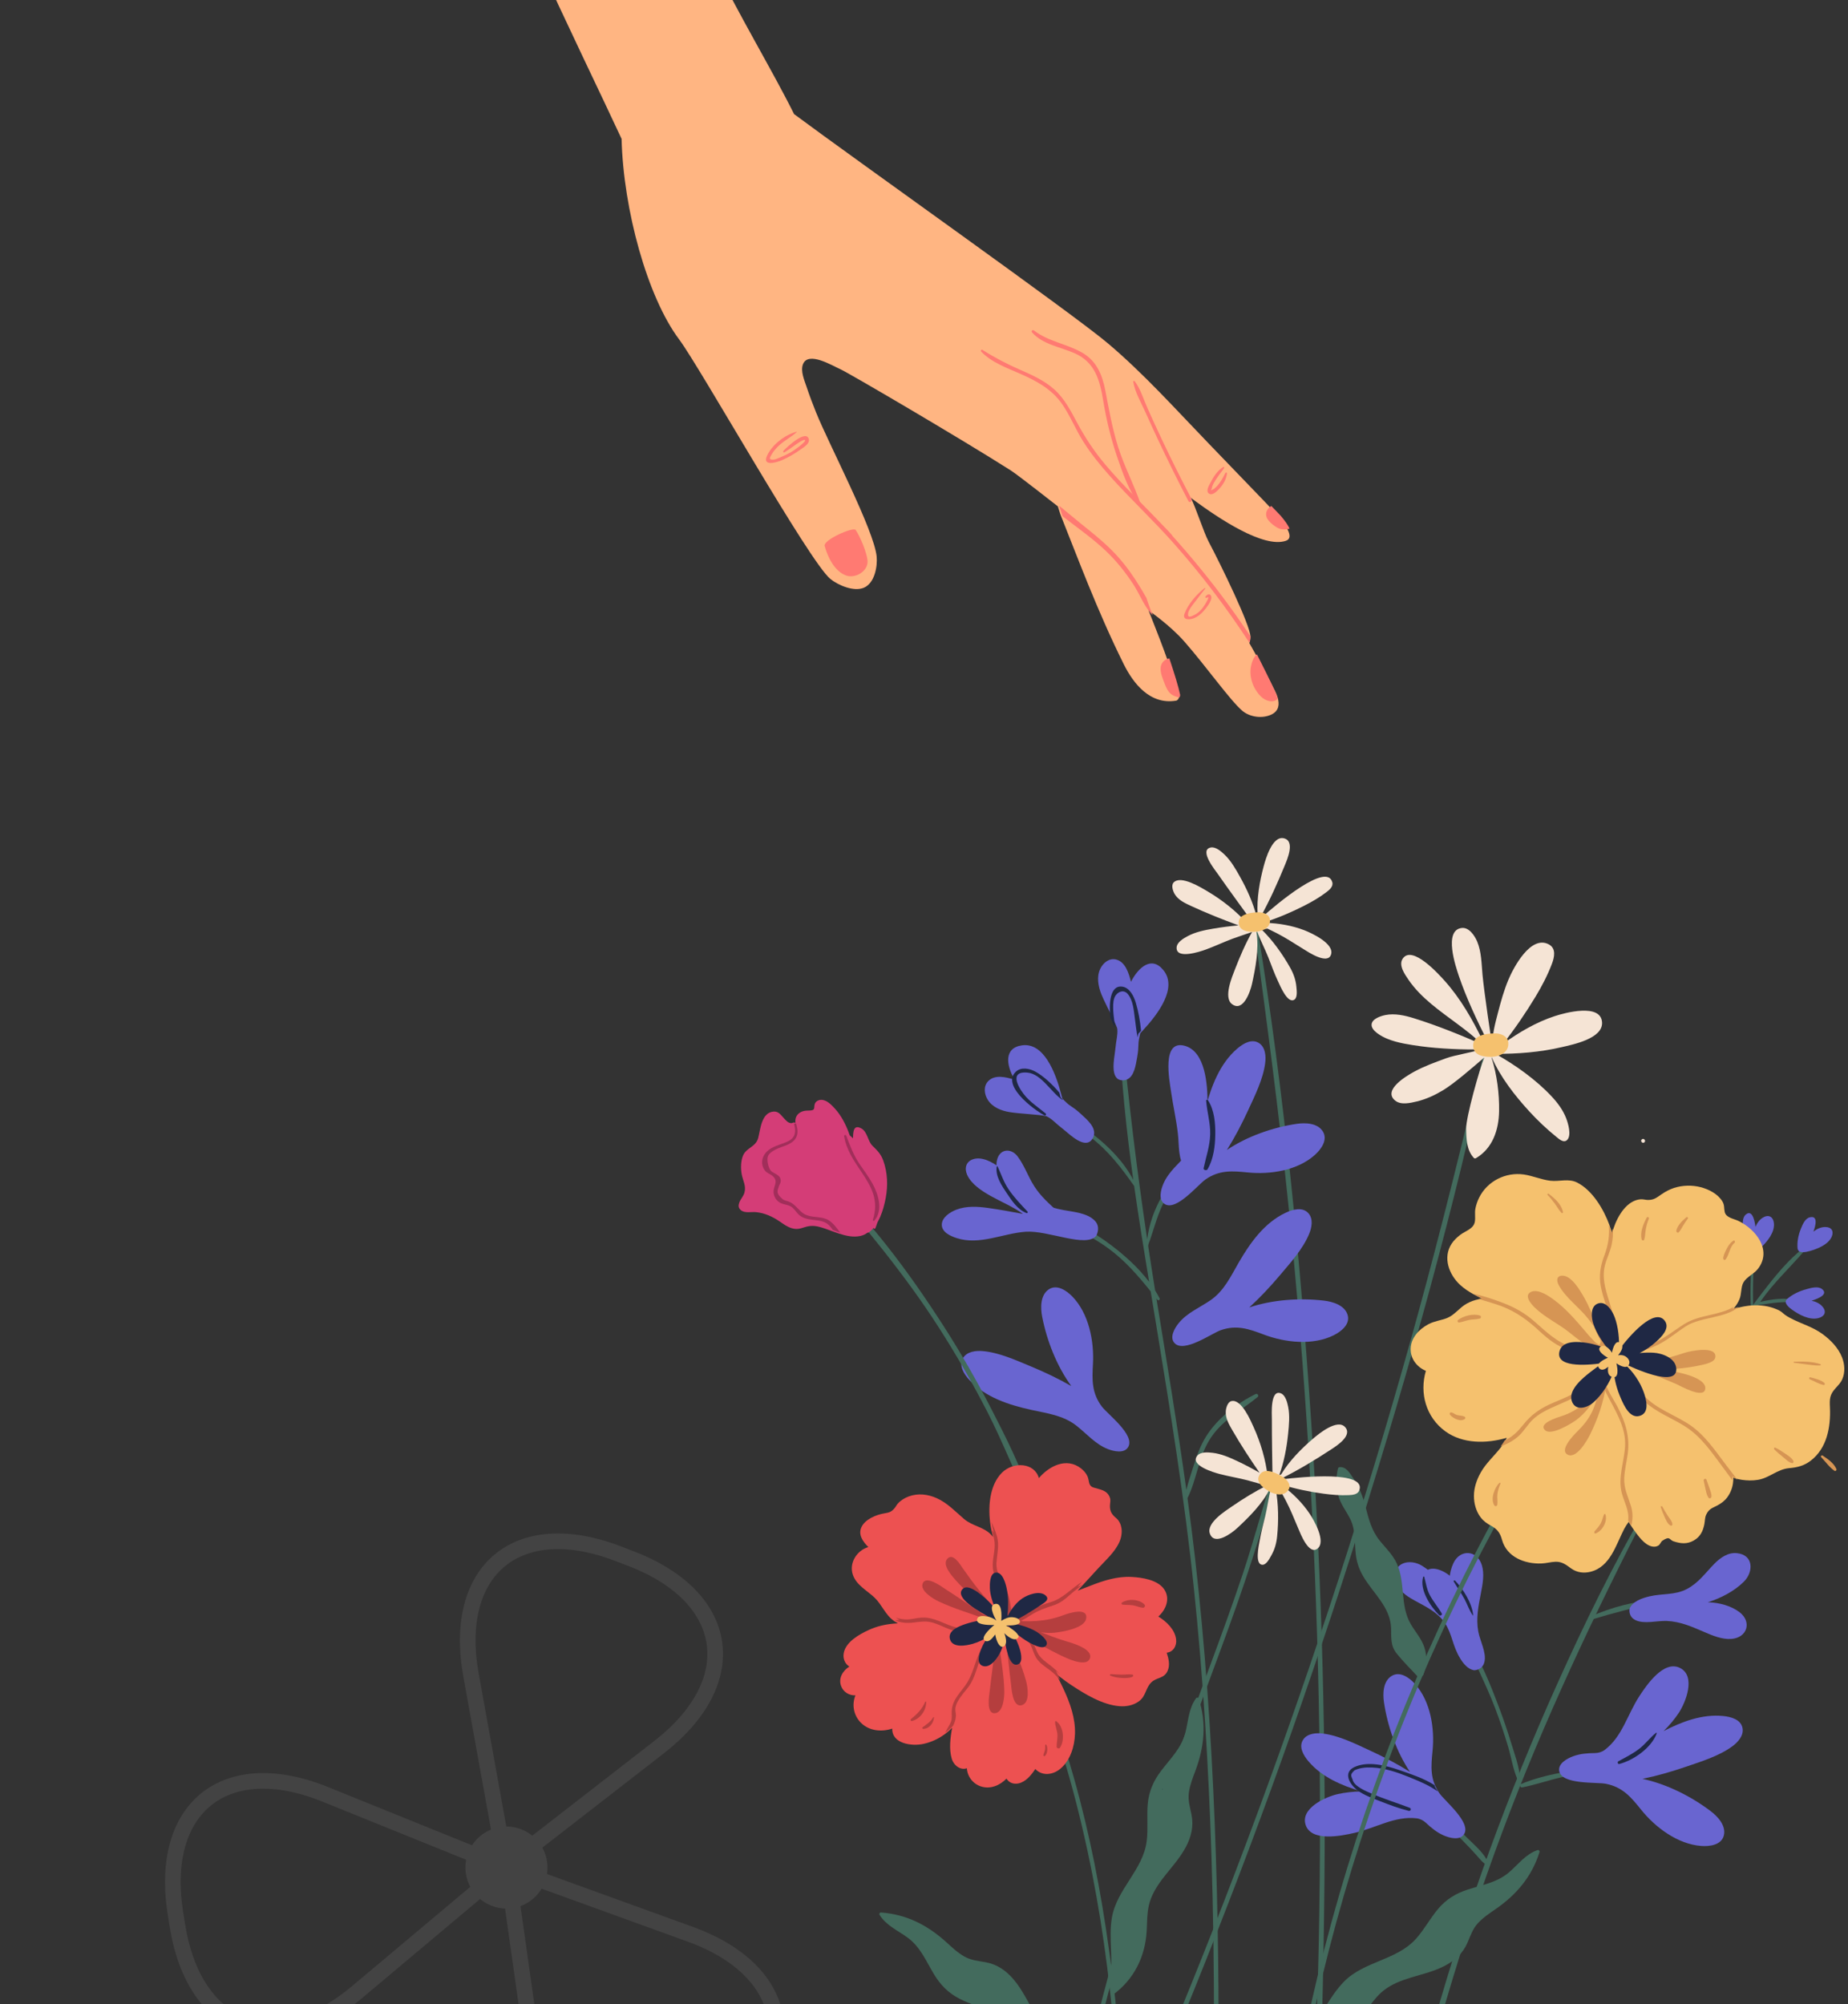 <svg width="473px" height="513px" viewBox="0 0 473 513" version="1.1" xmlns:xlink="http://www.w3.org/1999/xlink" xmlns="http://www.w3.org/2000/svg">
  <rect x="0" y="0" width="473" height="513" fill="#333333" stroke="none"/>
  <desc>Created with Lunacy</desc>
  <defs>
    <path d="M6.5 13C10.09 13 13 10.09 13 6.5C13 2.91 10.09 0 6.5 0C2.91 0 0 2.91 0 6.5C0 10.09 2.91 13 6.5 13Z" transform="translate(93.331 78.719)" id="path_1"/>
  </defs>
  <g id="Group-Copy-2" transform="matrix(0.934 0.358 -0.358 0.934 66.896 362.665)" opacity="0.079">
    <path d="M51.5 0L77.251 42.501C91.472 65.972 80.752 85 53.309 85L49.691 85C22.247 85 11.528 65.972 25.75 42.501C38.625 21.251 51.5 0 51.5 0Z" transform="matrix(-1 6.46247E-09 -6.46247E-09 -1 151 85)" id="Triangle" fill="none" stroke="#FFFFFF" stroke-width="4"/>
    <path d="M51.194 0L76.891 42.68C91.083 66.251 80.284 85.333 52.77 85.301L49.715 85.297C22.258 85.265 11.46 66.158 25.597 42.62C38.395 21.31 51.194 -6.15994e-14 51.194 0Z" transform="matrix(0.5 -0.866 0.866 0.5 74.444 129.57)" id="Triangle-Copy" fill="none" stroke="#FFFFFF" stroke-width="4"/>
    <path d="M51.194 2.36918e-15L76.891 42.68C91.083 66.251 80.284 85.333 52.77 85.301L49.715 85.297C22.258 85.265 11.46 66.158 25.597 42.62C38.395 21.31 51.194 2.48767e-14 51.194 2.36918e-15Z" transform="matrix(-0.5 -0.866 -0.866 0.5 125.217 129.57)" id="Triangle-Copy-2" fill="none" stroke="#FFFFFF" stroke-width="4"/>
    <g id="Oval">
      <use xlink:href="#path_1" fill="none" stroke="#FFFFFF" stroke-width="8"/>
      <use stroke="none" fill="#FFFFFF" xlink:href="#path_1"/>
    </g>
  </g>
  <g id="Group-2" transform="matrix(-1 0 0 1 472.057 214.5)">
    <path d="M32.878 122.971C45.453 163.092 59.64 202.712 75.384 241.7C82.467 259.239 89.698 276.794 97.614 294C98.076 293.985 98.538 293.972 99 293.957C92.367 278.722 85.643 263.529 79.33 248.151C71.321 228.643 63.709 208.972 56.494 189.157C42.13 149.693 29.367 109.645 18.225 69.156C11.943 46.322 6.368 23.323 0.818 0.304C0.692 -0.22 -0.101 -0.012 0.011 0.511C8.804 41.819 20.251 82.681 32.878 122.971" transform="translate(91 53)" id="Fill-53" fill="#436B5D" stroke="none"/>
    <path d="M3.856 323.54C3.104 302.391 1.944 281.269 1.519 260.106C1.095 239.008 1.104 217.901 1.541 196.803C2.411 154.787 5.001 112.803 9.278 70.993C11.69 47.415 14.827 23.938 17.995 0.451C18.068 -0.083 17.246 -0.176 17.161 0.352C10.378 42.079 6.254 84.347 3.448 126.508C0.654 168.492 -0.441 210.589 0.159 252.661C0.497 276.313 1.021 300.077 3.03 323.654C3.076 324.193 3.875 324.061 3.856 323.54" transform="translate(133 23)" id="Fill-54" fill="#436B5D" stroke="none"/>
    <path d="M42.534 18.038C41.507 16.406 39.271 16.157 37.528 16.308C33.345 16.67 29.057 18.628 25.224 20.22C21.68 21.691 18.18 23.349 14.845 25.269C18.575 20.156 21.125 13.641 22.315 7.488C22.749 5.241 22.811 2.023 20.658 0.539C18.578 -0.894 16.067 0.816 14.591 2.339C10.369 6.694 8.992 13.724 9.312 19.575C9.535 23.652 9.66 27 7.054 30.489C5.589 32.451 -1.474 37.72 0.277 40.832C1.278 42.611 3.975 41.984 5.512 41.383C8.692 40.14 10.917 37.459 13.544 35.401C16.951 32.734 21.034 32.256 25.12 31.352C30.835 30.087 36.846 28.158 40.933 23.724C42.274 22.27 43.782 20.021 42.534 18.038" transform="translate(183 115)" id="Fill-55" fill="#6965D0" stroke="none"/>
    <path d="M12.594 105.209C15.336 109.79 15.778 115.233 18.112 119.949C17.408 125.12 16.746 130.298 16.157 135.485C11.055 180.392 9.903 225.644 10.182 270.806C10.241 280.204 10.358 289.602 10.504 299C10.918 298.988 11.333 298.974 11.747 298.962C11.261 269.774 11.039 240.59 11.984 211.392C12.723 188.544 14.116 165.712 16.485 142.973C18.838 120.397 22.445 98.01 26.121 75.62C26.591 72.76 27.065 69.896 27.538 67.028C30.812 62.974 34.08 59.153 38.405 55.999C43.455 52.316 48.949 50.049 54.766 47.895C55.317 47.691 55.043 46.936 54.491 47.047C48.376 48.276 42.417 51.572 37.498 55.318C34.069 57.928 30.622 61.037 27.939 64.585C29.281 56.434 30.603 48.257 31.766 40.058C34.992 35.48 38.253 31.18 42.762 27.699C47.654 23.924 53.069 21.914 58.821 19.873C59.102 19.774 59.04 19.305 58.722 19.343C52.785 20.045 46.902 23.275 42.235 26.882C38.219 29.985 34.37 33.918 31.988 38.497C33.754 25.807 35.117 13.07 35.561 0.317C35.574 -0.069 34.914 -0.123 34.879 0.268C33.252 18.173 31.074 35.945 28.433 53.695C27.388 45.678 23.106 39.117 17.505 33.694C17.285 33.961 17.026 34.205 16.74 34.419C17.317 34.966 17.883 35.526 18.432 36.107C20.707 38.519 22.656 41.219 24.158 44.175C25.738 47.286 26.593 50.588 27.703 53.873C27.81 54.189 28.234 55.015 28.154 55.551C27.588 59.301 27 63.051 26.394 66.801C25.983 67.458 25.599 68.128 25.25 68.812C25.081 69.144 25.562 69.488 25.804 69.186C25.893 69.076 25.981 68.966 26.069 68.855C23.405 85.175 20.67 101.483 18.398 117.86C17.946 115.86 17.245 113.884 16.646 111.955C15.815 109.277 14.875 106.601 13.388 104.207C10.521 99.591 5.523 95.696 0.681 93.306C0.219 93.078 -0.257 93.735 0.161 94.074C4.592 97.661 9.557 100.135 12.594 105.209" transform="translate(150 49)" id="Fill-56" fill="#436B5D" stroke="none"/>
    <path d="M13.673 23.699C13.297 20.068 12.954 19.591 13.08 17.887C13.094 17.774 13.13 17.606 13.216 17.396C13.412 16.835 13.812 15.969 14.296 14.967C15.258 12.997 16.537 10.511 17.148 8.998C17.964 6.956 18.428 4.53 17.444 2.466C16.696 0.905 15.126 -0.364 13.359 0.095C11.016 0.694 10.118 3.615 9.583 5.8C7.704 2.091 4.296 -0.955 1.259 2.839C-2.375 7.355 2.629 14.027 6.528 18.224C6.756 18.47 6.977 18.709 7.197 18.934C7.282 19.288 7.35 19.588 7.41 19.857C7.917 22.214 7.446 21.922 7.997 25.099C8.365 27.166 8.756 30.02 10.623 30.794C10.862 30.9 11.126 30.964 11.413 30.987C11.536 31 11.667 31.006 11.79 30.992C15.065 30.93 13.861 25.451 13.673 23.699" transform="translate(173 31)" id="Fill-57" fill="#6965D0" stroke="none"/>
    <path d="M27.244 13.986C28.161 12.511 28.394 10.484 27.09 9.178C25.414 7.492 22.621 8.159 20.529 8.811C20.471 8.834 20.407 8.851 20.351 8.874C20.398 8.792 20.445 8.709 20.492 8.627C22.504 5.082 23.121 0.713 18.484 0.056C12.893 -0.731 9.933 6.916 8.448 12.504C8.334 12.903 8.238 13.293 8.143 13.671C7.922 13.909 7.725 14.107 7.541 14.291L7.534 14.297C5.774 16.034 5.793 15.434 3.414 17.599C1.796 19.087 -0.549 21.057 0.116 23.238C0.156 23.375 0.209 23.525 0.282 23.667C0.363 23.842 0.463 23.996 0.554 24.13C2.375 26.691 6.209 22.887 7.553 21.826C10.388 19.589 10.598 19.039 12.087 18.262C12.106 18.254 12.13 18.239 12.15 18.232C12.207 18.208 12.277 18.184 12.38 18.166C13.844 17.769 19.16 17.563 21.636 17.147C23.771 16.799 26.032 15.924 27.244 13.986" transform="translate(192 53)" id="Fill-58" fill="#6965D0" stroke="none"/>
    <path d="M16.718 0.537C15.157 1.632 15.009 3.873 15.233 5.604C15.77 9.758 17.879 13.947 19.609 17.7C21.209 21.169 22.989 24.587 25.021 27.828C19.833 24.331 13.319 22.073 7.219 21.154C4.991 20.819 1.825 20.896 0.459 23.109C-0.86 25.244 0.93 27.673 2.49 29.079C6.953 33.098 13.924 34.165 19.662 33.591C23.66 33.192 26.947 32.922 30.489 35.368C32.481 36.743 37.965 43.555 40.949 41.674C42.655 40.598 41.923 37.937 41.266 36.431C39.907 33.314 37.175 31.213 35.038 28.683C32.27 25.403 31.623 21.353 30.558 17.319C29.068 11.676 26.911 5.768 22.376 1.885C20.889 0.613 18.613 -0.793 16.718 0.537" transform="translate(133 52)" id="Fill-59" fill="#6965D0" stroke="none"/>
    <path d="M40 16.997C40.02 15.05 37.807 13.689 36.194 13.084C33.702 12.149 30.919 12.301 28.327 12.652C25.278 13.065 22.247 13.651 19.215 14.197C21.793 12.355 24.743 11.144 27.517 9.588C29.735 8.344 32.431 6.608 33.511 4.205C34.252 2.556 33.838 0.793 31.971 0.193C29.683 -0.544 27.007 0.976 25.263 2.289C22.898 4.07 21.066 6.416 18.936 8.445C15.998 11.245 12.801 12.468 8.849 13.215C6.281 13.701 2.901 13.933 0.928 15.845C-0.249 16.988 -0.176 18.397 0.426 19.741C2.965 23.031 12.731 18.361 18.514 18.762C24.365 19.167 30.319 22.3 36.208 20.385C37.777 19.875 39.98 18.9 40 16.997" transform="translate(191 82)" id="Fill-60" fill="#6965D0" stroke="none"/>
    <path d="M10.117 1.083C8.88 2.545 9.319 4.736 9.987 6.341C11.589 10.194 14.733 13.668 17.395 16.822C19.855 19.736 22.479 22.556 25.301 25.138C19.336 23.137 12.4 22.673 6.216 23.388C3.958 23.649 0.892 24.554 0.136 27.038C-0.595 29.436 1.78 31.303 3.667 32.245C9.061 34.938 16.131 34.137 21.576 32.083C25.369 30.651 28.501 29.531 32.59 30.953C34.888 31.753 42.004 36.864 44.423 34.274C45.806 32.794 44.4 30.427 43.369 29.151C41.234 26.512 38.026 25.208 35.286 23.336C31.736 20.91 30.053 17.185 27.967 13.587C25.049 8.553 21.411 3.439 15.982 0.897C14.203 0.062 11.619 -0.692 10.117 1.083" transform="translate(127 95)" id="Fill-61" fill="#6965D0" stroke="none"/>
    <path d="M8.397 9.447C7.814 9.928 7.236 10.361 6.699 10.743C5.951 11.261 5.287 11.678 4.828 11.928C4.79 11.943 4.758 11.952 4.727 11.974C4.683 11.998 4.638 12.006 4.599 11.995C4.412 12.013 4.28 11.838 4.323 11.673C4.332 11.605 4.36 11.543 4.429 11.492C5.142 10.903 5.876 10.346 6.596 9.776C7.589 9.002 8.564 8.208 9.425 7.259C10.941 5.601 14.325 0.517 9.006 1.045C5.522 1.392 2.998 6.075 0.225 7.954C0.144 8.006 0.06 8.018 0 7.988C0.184 7.801 0.381 7.6 0.601 7.358C0.696 6.973 0.791 6.576 0.906 6.171C2.602 4.131 4.888 1.99 6.961 0.828C8.47 -0.018 10.677 -0.506 12.075 0.825C12.526 1.257 12.797 1.728 12.921 2.228C12.944 2.287 12.954 2.347 12.958 2.415C13.358 4.682 10.846 7.445 8.397 9.447" transform="translate(200 59)" id="Fill-62" fill="#1F2844" stroke="none"/>
    <path d="M3.401 1.914C1.999 3.59 1.87 6.167 1.575 8.246C1.359 9.819 1.203 11.436 0.894 13C0.833 12.725 0.764 12.418 0.678 12.056C0.455 11.825 0.231 11.58 0 11.329C0.229 8.895 0.683 6.372 1.334 4.184C1.835 2.514 2.862 0.352 4.74 0.04C7.975 -0.487 8.245 4.347 7.871 7.997C7.381 9.022 6.976 9.908 6.777 10.482C6.722 9.108 7.04 7.706 7.11 6.332C7.156 5.257 7.216 3.938 6.838 2.923C6.29 1.442 4.538 0.56 3.401 1.914" transform="translate(180 38)" id="Fill-63" fill="#1F2844" stroke="none"/>
    <path d="M14.866 2.385C14.147 -0.521 11.271 -0.691 9.638 1.438C8.104 3.439 7.15 5.955 5.914 8.154C4.325 10.984 2.359 12.817 0.041 14.963C-0.07 15.066 0.068 15.227 0.188 15.196C0.4 15.141 0.592 15.06 0.792 14.989C0.803 15.011 0.806 15.034 0.823 15.056C6.22 22.119 16.276 8.09 14.866 2.385" transform="translate(202 80)" id="Fill-64" fill="#6965D0" stroke="none"/>
    <path d="M5.362 6.909C6.656 4.997 8.332 2.506 7.943 0.112C7.926 0.004 7.765 -0.052 7.711 0.066C6.787 2.074 6.176 4.021 4.916 5.887C3.48 8.015 1.8 9.732 0.057 11.606C-0.096 11.771 0.083 12.072 0.312 11.984C2.606 11.1 4.056 8.839 5.362 6.909" transform="translate(209 84)" id="Fill-65" fill="#1F2844" stroke="none"/>
    <path d="M9.319 11.946C9.764 8.888 11.737 -1.334 5.92 0.145C0.481 1.529 -0.042 10.289 0.002 14.873C0.056 20.525 1.48 27.582 5.243 31.938C5.369 32.083 5.602 31.951 5.607 31.779C5.647 31.754 5.687 31.723 5.72 31.677C7.577 29.055 7.22 25.807 7.565 22.735C7.973 19.111 8.796 15.553 9.319 11.946Z" transform="translate(163 53)" id="Fill-66" fill="#6965D0" stroke="none"/>
    <path d="M2.993 17.52C2.381 14.602 1.387 11.868 1.308 8.865C1.23 5.896 2.122 3.109 2.343 0.187C2.359 -0.034 1.984 -0.057 1.876 0.107C0.207 2.639 -0.037 6.085 0.004 8.927C0.046 11.813 0.443 15.178 1.993 17.794C2.23 18.194 3.086 17.962 2.993 17.52" transform="translate(161 67)" id="Fill-67" fill="#1F2844" stroke="none"/>
    <path d="M0.794 83.75C4.453 76.212 7.486 68.402 11.314 60.928C15.108 53.52 19.27 46.296 23.762 39.285C32.701 25.336 43.247 12.854 53.966 0.263C54.084 0.125 53.869 -0.088 53.733 0.039C41.612 11.317 31.442 25.043 22.53 38.919C18.127 45.773 14.063 52.84 10.344 60.085C6.507 67.558 2.502 75.403 0.023 83.447C-0.134 83.956 0.561 84.231 0.794 83.75" transform="translate(208 86)" id="Fill-68" fill="#436B5D" stroke="none"/>
    <path d="M5.206 26.685C5.225 26.665 5.247 26.649 5.263 26.622C5.926 25.445 6.293 24.233 6.63 22.929C7.223 20.636 8.016 18.664 9.193 16.611C10.528 14.28 12.557 11.702 12.362 8.866C12.321 8.264 12.074 7.679 12.046 7.079C11.982 5.668 12.693 5.264 12.939 4.065C13.098 3.292 12.964 2.548 12.332 2.001C11.043 0.884 9.725 1.837 8.725 2.861C8.698 1.309 8.658 -0.829 6.58 0.332C5.017 1.205 4.969 3.56 3.74 4.768C2.455 6.033 1.599 6.823 0.959 8.619C-0.121 11.656 -0.239 14.973 0.357 18.125C0.937 21.191 2.087 24.994 4.682 26.935C4.909 27.105 5.185 26.916 5.206 26.685" transform="translate(245 74)" id="Fill-69" fill="#D43D77" stroke="none"/>
    <path d="M34.849 23.347C34.545 22.43 33.767 21.707 33.509 20.731C33.056 18.982 33.887 17.741 34.205 16.117C34.494 14.63 34.481 12.667 33.867 11.251C33.002 9.204 30.608 9.102 29.989 6.745C29.43 4.577 29.169 0.211 26.034 0.005C24.678 -0.084 24.126 1.01 23.299 1.833C22.793 2.349 22.39 2.894 21.564 2.968C21.55 2.97 21.537 2.973 21.521 2.964C21.352 2.97 21.18 2.874 21.004 2.821C21.004 2.821 20.991 2.823 20.983 2.819C20.917 2.8 20.847 2.789 20.782 2.805C20.234 2.907 19.781 2.98 19.309 3.317C17.676 4.482 17.364 7.257 16.368 8.926C14.864 11.439 12.719 13.523 10.53 15.447C6.918 18.643 3.093 21.575 0.581 25.739C0.582 25.684 0.583 25.629 0.583 25.575C0.586 25.355 0.235 25.336 0.203 25.549C0.154 25.861 0.134 26.18 0.131 26.487C0.115 26.532 0.082 26.567 0.061 26.62C0.005 26.728 -0.013 26.828 0.009 26.918C0.03 27.009 0.077 27.093 0.152 27.151C0.176 27.452 0.22 27.755 0.274 28.043L0.283 28.082C0.387 28.521 0.53 28.951 0.717 29.344C1.299 30.564 2.318 31.503 3.828 31.841C5.64 32.244 7.53 31.824 9.395 31.212C10.041 31.004 10.686 30.762 11.313 30.533C12.314 30.158 13.285 29.799 14.221 29.55C15.593 29.184 16.664 29.163 18.008 29.574C18.741 29.796 19.43 30.057 20.217 30.047C21.848 30.029 23.188 29.037 24.471 28.153C26.331 26.887 28.277 25.982 30.525 25.75C31.721 25.617 33.504 26.102 34.481 25.195C35.075 24.645 35.101 24.065 34.849 23.347" transform="translate(248 70)" id="Fill-70" fill="#D43D77" stroke="none"/>
    <path d="M26.904 24.128C26.838 23.735 26.695 23.449 26.456 23.138C26.275 22.895 26.057 22.728 25.872 22.581C25.412 22.234 25.066 21.988 25.436 20.983C25.488 20.828 25.564 20.654 25.648 20.465C25.748 20.251 26.313 19.805 26.654 19.542C26.654 19.542 26.654 19.542 26.66 19.534C26.81 19.417 26.922 19.343 26.927 19.334C27.628 18.741 28.321 18.11 28.693 17.315C28.898 16.913 29.016 16.457 28.998 15.951C28.979 14.663 28.238 13.539 27.215 12.779C25.446 11.474 22.75 11.746 21.475 9.93C21.238 9.598 21.1 9.305 21.027 9.029C21.019 9.024 21.024 9.016 21.024 9.016C20.924 8.625 20.953 8.257 21.043 7.829C21.098 7.456 21.183 7.067 21.309 6.671C21.305 6.658 21.31 6.65 21.32 6.635C21.335 6.556 21.356 6.47 21.372 6.391C21.441 6.048 21.502 5.701 21.487 5.351C21.449 4.183 20.766 3.357 19.671 2.961C19.049 2.734 18.453 2.765 17.816 2.737C16.344 2.682 16.767 2.127 16.547 1.178C16.345 0.329 15.436 -0.064 14.638 0.008C13.294 0.141 12.144 1.383 11.293 2.324C9.749 4.04 8.674 6.142 7.859 8.271C6.988 10.564 6.597 13.097 5.29 15.199C4.051 17.19 2.399 18.795 1.424 20.969C0.103 23.877 -0.351 27.262 0.283 30.412C0.35 30.784 0.439 31.157 0.549 31.532L0.558 31.572C0.68 31.998 0.828 32.419 0.995 32.829C1.11 33.108 1.486 33.019 1.497 32.752C3.097 32.995 4.749 33.117 6.322 32.673C8.381 32.088 9.956 30.908 12.166 30.723C13.927 30.582 15.756 30.812 17.489 30.412C18.25 30.24 19.055 29.942 19.649 29.415C20.22 28.907 20.508 28.016 21.289 27.758C21.402 27.718 21.528 27.696 21.669 27.683C22.174 27.618 22.776 27.701 23.303 27.673C23.426 27.671 23.546 27.657 23.658 27.638C24.256 27.531 24.867 27.367 25.387 27.048C25.498 26.994 25.602 26.916 25.702 26.845C26.494 26.23 27.079 25.147 26.904 24.128" transform="translate(247 67)" id="Fill-71" fill="#D43D77" stroke="none"/>
    <path d="M15.544 20.253C15.427 20.321 15.315 20.382 15.195 20.437C14.523 20.746 13.841 20.809 13.174 21.056C12.801 21.192 12.434 21.388 12.08 21.721C11.38 22.394 10.975 23.218 10.139 23.762C8.25 25.007 6.116 24.489 4.133 25.274C3.107 25.688 2.462 26.482 1.87 27.33C1.259 27.557 0.63 27.796 0 28C0.853 26.847 1.737 25.626 2.837 24.898C4.529 23.779 6.683 24.213 8.532 23.541C9.88 23.056 10.631 21.948 11.588 21.066C12.071 20.627 12.598 20.238 13.275 20.009C14.273 19.676 14.505 19.755 15.339 18.862C16.296 17.839 16.134 17.346 15.674 16.056C15.671 16.043 15.668 16.03 15.665 16.018C15.492 15.562 15.195 15.202 15.217 14.671C15.225 14.589 15.227 14.515 15.243 14.437C15.36 13.716 15.857 13.341 16.424 13.01C16.424 13.01 16.424 13.01 16.429 13.002C16.792 12.794 17.186 12.605 17.524 12.369C17.901 12.104 18.209 11.492 18.401 10.807C18.683 9.851 18.729 8.737 18.38 8.181C17.96 7.494 17.163 7.039 16.468 6.68C15.474 6.178 14.389 5.913 13.383 5.447C11.797 4.717 11.112 3.744 10.966 2.608C10.959 2.603 10.963 2.595 10.963 2.595C10.915 2.217 10.924 1.831 10.981 1.42C11.03 1.2 11.088 0.964 11.144 0.695C11.173 0.56 11.206 0.418 11.239 0.275C11.236 0.262 11.241 0.254 11.251 0.239C11.265 0.161 11.293 0.08 11.321 0C11.492 0.053 11.661 0.147 11.825 0.141C11.724 0.502 11.625 0.876 11.583 1.263C11.258 3.998 13.146 4.603 15.076 5.298C16.822 5.922 18.749 6.605 19.62 8.402C20.218 9.625 20.113 10.996 19.285 12.089C18.756 12.781 18 12.928 17.38 13.433C15.942 14.613 16.732 15.608 17.003 16.942C17.263 18.226 16.634 19.574 15.544 20.253" transform="translate(257 73)" id="Fill-72" fill="#A12E5A" stroke="none"/>
    <path d="M1.644 21.706C0.095 16.873 1.848 13.461 4.586 9.442C6.495 6.64 8.488 3.675 8.997 0.293C9.042 -0.006 8.573 -0.121 8.464 0.163C7.499 2.665 6.665 5.022 5.143 7.296C3.987 9.022 2.7 10.675 1.71 12.499C0.225 15.23 -1.037 19.28 1.267 21.92C1.434 22.11 1.715 21.93 1.644 21.706" transform="translate(247 76)" id="Fill-73" fill="#A12E5A" stroke="none"/>
    <path d="M37.577 83.487C48.12 111.758 56.645 140.773 63.091 170.247C63.581 172.487 64.049 174.729 64.504 176.972C65.002 176.984 65.501 176.99 66 177C65.939 176.708 65.881 176.415 65.821 176.124C62.729 161.221 59.09 146.434 54.929 131.794C46.569 102.382 36.094 73.576 23.563 45.681C16.596 30.173 9.111 14.826 0.53 0.14C0.336 -0.192 -0.133 0.128 0.036 0.458C13.91 27.566 26.928 54.931 37.577 83.487" transform="translate(50 171)" id="Fill-74" fill="#436B5D" stroke="none"/>
    <path d="M13.91 0.573C14.18 0.292 13.788 -0.158 13.463 0.056C10.63 1.921 8.135 4.26 5.767 6.663C3.856 8.602 0.676 11.108 0.005 13.811C-0.032 13.963 0.14 14.037 0.258 13.982C1.569 13.369 2.342 12.211 3.308 11.159C4.434 9.929 5.571 8.711 6.748 7.527C9.093 5.167 11.607 2.971 13.91 0.573" transform="translate(91 249)" id="Fill-75" fill="#436B5D" stroke="none"/>
    <path d="M0.717 35.796C1.816 33.215 2.254 30.256 3.054 27.558C4.044 24.222 5.157 20.924 6.387 17.671C8.634 11.726 11.652 6.146 13.988 0.253C14.053 0.089 13.83 -0.103 13.713 0.065C10.051 5.33 7.602 11.63 5.337 17.615C4.225 20.555 3.212 23.534 2.294 26.541C1.408 29.444 0.201 32.606 0.001 35.647C-0.024 36.033 0.574 36.131 0.717 35.796" transform="translate(83 205)" id="Fill-76" fill="#436B5D" stroke="none"/>
    <path d="M20.758 4.123C14.421 1.496 6.905 0.45 0.163 0C-0.04 -0.013 -0.059 0.343 0.138 0.379C3.549 1.02 6.974 1.622 10.364 2.388C13.75 3.152 17.084 4.329 20.48 4.993C20.941 5.083 21.231 4.319 20.758 4.123" transform="translate(62 238)" id="Fill-77" fill="#436B5D" stroke="none"/>
    <path d="M16.783 4.18C11.584 1.895 5.916 0.375 0.301 0.001C-0.082 -0.025 -0.101 0.618 0.254 0.702C5.732 1.99 11.133 3.323 16.526 4.984C16.957 5.117 17.203 4.365 16.783 4.18" transform="translate(48 195)" id="Fill-78" fill="#436B5D" stroke="none"/>
    <path d="M46.95 26.869C47.381 24.889 44.938 23.573 43.383 23.003C41.588 22.345 39.716 22.216 37.833 22.195C36.929 22.185 36.036 21.92 35.318 21.379C30.837 18.005 29.56 12.398 26.464 7.636C24.656 4.854 20.22 -1.699 16.046 0.412C11.951 2.483 14.55 9.136 16.344 11.865C17.377 13.437 18.718 15.062 20.246 16.567C15.554 14.135 10.378 12.186 5.026 12.71C3.052 12.903 0.423 13.575 0.042 15.869C-0.272 17.759 1.243 19.421 2.652 20.46C6.036 22.953 10.559 24.333 14.498 25.684C18.14 26.933 21.872 28.016 25.655 28.794C19.452 30.123 13.203 33.272 8.218 37.05C6.396 38.429 4.21 40.776 4.84 43.299C5.45 45.736 8.475 46.126 10.596 45.97C16.664 45.528 22.374 41.223 26.025 36.671C28.569 33.499 30.702 30.933 34.98 30.066C37.386 29.579 46.196 30.334 46.95 26.869" transform="translate(26 212)" id="Fill-79" fill="#6965D0" stroke="none"/>
    <path d="M0.327 40.951C1.405 42.656 4.067 41.921 5.573 41.263C7.313 40.503 8.737 39.315 10.095 38.041C10.746 37.43 11.568 37.008 12.46 36.901C18.012 36.236 22.843 39.353 28.378 40.624C31.613 41.367 39.356 42.995 40.856 38.638C42.328 34.363 35.824 31.408 32.638 30.692C30.803 30.281 28.711 30.042 26.569 30.016C31.614 28.538 36.668 26.384 40.117 22.35C41.389 20.862 42.794 18.585 41.462 16.692C40.364 15.132 38.122 14.987 36.391 15.212C32.235 15.752 28.046 17.864 24.294 19.597C20.825 21.2 17.406 22.982 14.166 25.016C17.659 19.827 19.913 13.313 20.826 7.214C21.16 4.987 21.079 1.821 18.865 0.457C16.727 -0.859 14.299 0.931 12.894 2.494C8.877 6.959 7.816 13.928 8.395 19.664C8.798 23.661 9.071 26.946 6.627 30.489C5.252 32.482 -1.557 37.971 0.327 40.951" transform="translate(97 214)" id="Fill-80" fill="#6965D0" stroke="none"/>
    <path d="M30.939 14.184C30.189 12.38 27.798 11.539 25.835 11.077C22.552 10.307 19.347 10.828 16.245 9.181C13.266 7.6 11.53 5.045 9.243 2.722C7.758 1.213 5.775 -0.2 3.52 0.023C-0.828 0.454 -0.804 4.838 1.724 7.342C4.113 9.708 7.464 11.508 10.934 12.593C7.977 12.69 4.988 13.484 2.806 15.15C-0.38 17.583 0.813 21.672 4.91 21.98C7.313 22.16 9.778 21.102 11.929 20.175C15.049 18.831 17.989 17.529 21.453 17.381C23.863 17.278 27.177 18.23 29.391 17.198C31.441 16.242 30.954 14.194 30.939 14.184" transform="translate(24 183)" id="Fill-81" fill="#6965D0" stroke="none"/>
    <path d="M2.762 29.998C4.724 29.675 6.094 27.549 6.99 25.753C8.486 22.748 8.679 19.533 11.008 16.898C13.245 14.369 16.174 13.259 18.996 11.565C20.829 10.464 22.676 8.861 22.955 6.63C23.492 2.328 19.12 1.375 16.065 3.262C13.177 5.047 10.641 7.887 8.79 11.002C9.35 8.119 9.222 5.052 8.048 2.57C6.333 -1.054 1.995 -0.811 0.78 3.083C0.066 5.369 0.572 7.988 1.018 10.275C1.663 13.592 2.307 16.727 1.685 20.11C1.252 22.464 -0.432 25.458 0.104 27.828C0.6 30.024 2.749 30.01 2.762 29.998" transform="translate(92 183)" id="Fill-82" fill="#6965D0" stroke="none"/>
    <path d="M21.414 0.787C17.962 -0.835 13.294 0.368 9.898 1.548C7.273 2.459 3.62 3.639 0.901 5.405C0.832 5.692 0.73 5.959 0.584 6.177C0.476 6.335 0.369 6.495 0.263 6.654C0.178 6.781 0.088 6.903 0 7.029C0.853 6.501 1.69 5.935 2.585 5.478C4.205 4.649 5.9 3.943 7.591 3.264C10.546 2.079 13.634 1.028 16.852 0.893C17.695 0.858 18.576 0.864 19.41 1.014C20.084 1.118 20.731 1.314 21.349 1.605C22.498 2.669 22.296 2.913 21.834 4.038C21.454 5.756 18.256 7.027 16.822 7.641C13.685 8.983 10.428 9.991 7.241 11.203C6.736 11.395 6.976 12.114 7.499 11.985C9.981 11.37 12.387 10.466 14.763 9.535C16.724 8.766 18.87 8.014 20.574 6.753C22.581 5.269 24.423 2.2 21.414 0.787" transform="translate(104 237)" id="Fill-83" fill="#1F2844" stroke="none"/>
    <path d="M8.582 9.415C9.867 7.822 13.313 3.319 11.468 0.996C9.659 -1.28 5.804 0.848 4.36 2.386C1.841 5.068 -0.337 9.411 0.043 13.273C0.053 13.372 0.204 13.429 0.242 13.316C0.296 13.156 0.345 12.995 0.396 12.835C0.442 12.873 0.496 12.904 0.568 12.918C1.783 13.157 3.241 14.349 4.476 13.9C6.061 13.324 7.542 10.703 8.582 9.415" transform="translate(96 187)" id="Fill-84" fill="#6965D0" stroke="none"/>
    <path d="M2.186 4.836C3.025 3.258 4.081 1.836 4.971 0.294C5.095 0.08 4.791 -0.098 4.635 0.061C2.558 2.178 0.229 5.9 0 8.939C-0.003 8.981 0.051 9.026 0.083 8.981C0.975 7.725 1.46 6.201 2.186 4.836" transform="translate(95 190)" id="Fill-85" fill="#1F2844" stroke="none"/>
    <path d="M4.795 0.099C4.749 -0.049 4.543 -0.021 4.506 0.114C4.073 1.717 3.9 3.237 3.102 4.748C2.225 6.405 0.98 7.819 0.053 9.439C-0.179 9.844 0.409 10.191 0.719 9.881C2.93 7.675 5.795 3.375 4.795 0.099" transform="translate(103 189)" id="Fill-86" fill="#1F2844" stroke="none"/>
    <path d="M9.817 7.287C7.949 6.272 6.072 5.343 4.371 4.005C2.858 2.815 1.688 1.193 0.194 0.025C0.112 -0.04 -0.039 0.029 0.009 0.156C1.428 3.965 6.063 7.086 9.596 7.989C9.977 8.087 10.163 7.476 9.817 7.287" transform="translate(48 229)" id="Fill-87" fill="#1F2844" stroke="none"/>
    <path d="M20.976 26.606C18.985 21.577 15.458 16.865 12.15 12.566C8.73 8.121 4.898 3.244 0.177 0.022C0.056 -0.061 -0.051 0.109 0.026 0.205C3.452 4.489 7.56 8.219 10.94 12.569C11.487 13.275 12.008 13.994 12.517 14.718C9.691 14.053 6.149 13.537 3.483 14.264C3.369 14.294 3.358 14.464 3.481 14.492C4.903 14.82 6.395 14.749 7.849 14.859C9.619 14.993 11.352 15.301 13.101 15.564C15.625 19.266 17.792 23.148 20.34 26.849C20.54 27.14 21.125 26.984 20.976 26.606" transform="translate(9 104)" id="Fill-88" fill="#436B5D" stroke="none"/>
    <path d="M9.742 3.119C9.737 3.076 9.724 3.034 9.68 2.997C8.243 1.766 6.543 0.967 4.688 0.458C3.583 0.155 1.764 -0.379 0.727 0.418C-0.919 1.682 1.309 2.789 3.377 3.416C2.24 3.661 1.177 4.155 0.474 5.066C-0.493 6.315 0.083 7.466 1.625 7.863C3.929 8.456 6.552 7.006 8.316 5.762C9.131 5.186 10.594 3.977 9.742 3.119" transform="translate(5 115)" id="Fill-89" fill="#6965D0" stroke="none"/>
    <path d="M8.893 8.243C8.925 8.216 8.952 8.181 8.957 8.127C9.126 6.364 8.787 4.655 8.117 3C7.717 2.014 7.089 0.37 5.823 0.066C3.813 -0.417 4.211 1.857 4.909 3.737C4.038 3.042 3.007 2.546 1.843 2.552C0.246 2.561 -0.365 3.646 0.214 5.007C1.079 7.041 3.815 8.134 5.877 8.714C6.831 8.983 8.686 9.363 8.893 8.243" transform="translate(3 97)" id="Fill-90" fill="#6965D0" stroke="none"/>
    <path d="M0.899 16.65C1.034 13.888 1.024 11.123 0.927 8.357C0.832 5.663 0.82 2.749 0.321 0.145C0.284 -0.053 0.055 -0.051 0.042 0.168C-0.114 2.74 0.208 5.402 0.303 7.977C0.409 10.851 0.41 13.713 0.301 16.586C0.282 17.09 0.874 17.16 0.899 16.65" transform="translate(23 104)" id="Fill-91" fill="#436B5D" stroke="none"/>
    <path d="M6.122 9.627C6.164 9.615 6.204 9.593 6.233 9.545C7.208 7.926 7.71 6.134 7.897 4.245C8.009 3.12 8.227 1.26 7.257 0.402C5.718 -0.959 5.001 1.403 4.734 3.519C4.295 2.463 3.621 1.526 2.595 1.011C1.188 0.305 0.143 1.075 0.014 2.641C-0.179 4.98 1.713 7.254 3.252 8.732C3.964 9.415 5.416 10.61 6.122 9.627" transform="translate(18 96)" id="Fill-92" fill="#6965D0" stroke="none"/>
    <path d="M53.771 104.356C67.155 140.32 76.262 177.887 80.785 216C81.19 215.991 81.595 215.982 82 215.972C80.269 201.308 77.662 184.959 73.565 166.772C64.995 128.722 51.807 91.717 34.373 56.836C24.556 37.198 13.437 18.161 0.819 0.191C0.493 -0.273 -0.24 0.196 0.078 0.669C21.913 33.082 40.13 67.698 53.771 104.356" transform="translate(63 132)" id="Fill-93" fill="#436B5D" stroke="none"/>
    <path d="M87.607 93.637C88.082 91.892 88.778 90.906 90.356 90.047C91.443 89.46 92.344 88.843 93.092 87.854C94.263 86.308 94.809 84.29 94.799 82.363C94.8 80.283 94.101 78.276 93.103 76.463C91.709 73.949 89.593 72.16 87.893 69.933C87.688 69.675 87.495 69.416 87.307 69.137C87.15 68.909 87.011 68.673 86.873 68.438C86.704 68.124 86.535 67.811 86.379 67.498C91.625 69.052 97.672 69.055 102.098 65.865C107.054 62.276 108.781 56.093 107.102 50.371C109.386 49.407 111.07 47.273 110.998 44.691C110.925 41.872 108.797 39.663 106.421 38.414C104.88 37.6 103.193 37.464 101.602 36.816C99.7 36.029 98.481 34.169 96.667 33.172C95.7 32.634 94.658 32.252 93.579 32.036C93.298 31.973 93.013 31.93 92.727 31.887C93.476 31.509 94.219 31.138 94.955 30.735C96.149 30.069 97.287 29.328 98.327 28.374C101.202 25.732 102.825 21.351 100.512 17.829C99.929 16.934 99.129 16.196 98.289 15.546C97.001 14.559 94.937 14.05 94.58 12.273C94.367 11.186 94.648 9.966 94.426 8.834C94.232 7.851 93.902 6.896 93.449 5.994C91.342 1.796 86.684 -0.541 82.05 0.107C79.736 0.435 77.567 1.438 75.243 1.707C72.893 1.977 70.588 1.054 68.372 2.178C64.51 4.139 61.642 8.893 60.128 13.024C59.957 13.495 59.799 13.951 59.665 14.393C59.588 14.647 59.523 14.914 59.459 15.168C59.359 14.792 59.245 14.403 59.111 14.01C57.935 10.457 55.566 6.761 52.183 6.457C51.547 6.401 50.965 6.604 50.335 6.627C48.743 6.663 48.035 6.032 46.836 5.211C45.808 4.505 44.747 3.92 43.553 3.54C41.386 2.852 39.011 2.788 36.803 3.347C34.693 3.893 32.342 5.084 31.193 7.024C30.628 7.977 30.829 8.742 30.613 9.709C30.282 11.194 28.271 11.419 27.034 12.022C22.604 14.185 18.436 19.499 22.097 24.248C23.126 25.578 24.952 26.285 25.788 27.679C26.522 28.907 26.253 30.686 26.853 32.081C27.156 32.787 27.549 33.449 28.031 34.054C28.16 34.231 28.301 34.407 28.448 34.563C27.899 34.397 27.337 34.244 26.783 34.111C26.015 33.924 25.229 33.784 24.44 33.69C22.298 33.448 20.08 33.599 18.04 34.333C15.341 35.313 16.346 35.518 13.852 36.843C11.114 38.299 8.141 39.072 5.61 40.925C3.508 42.451 1.534 44.476 0.572 46.932C-0.112 48.701 -0.248 50.735 0.524 52.508C0.925 53.426 1.546 54.043 2.206 54.769C3.792 56.496 3.782 57.609 3.681 59.786C3.468 64.765 4.425 70.18 8.637 73.391C10.303 74.665 12.067 75.093 14.112 75.273C17.157 75.537 19.148 77.774 22.127 78.265C25 78.748 27.995 77.977 28.406 77.67C28.398 78 28.409 78.321 28.447 78.642C28.552 80.031 28.997 81.388 29.898 82.653C30.592 83.62 31.458 84.256 32.491 84.817C33.707 85.478 34.617 85.605 35.351 87.17C35.709 87.913 35.661 88.817 35.824 89.611C36.176 91.407 36.875 92.841 38.517 93.782C40.273 94.789 41.908 94.592 43.732 93.989C44.851 93.617 44.556 92.482 46.66 93.91C46.79 94.002 47.273 94.856 47.452 94.991C47.994 95.375 48.544 95.443 49.183 95.328C51.191 94.939 52.819 92.505 53.908 91.009C54.072 90.783 54.231 90.55 54.383 90.324C54.669 89.907 54.935 89.484 55.187 89.049C55.194 89.042 55.194 89.042 55.199 89.035C55.62 89.611 56.016 90.2 56.349 90.832C58.447 94.886 59.892 100.523 64.957 101.791C66.667 102.222 68.433 102.004 69.883 100.968C71.201 100.026 72.188 99.187 73.91 99.229C75.124 99.266 76.338 99.639 77.565 99.674C81.776 99.82 86.387 98.054 87.607 93.637" transform="translate(0 86)" id="Fill-94" fill="#F5C16E" stroke="none"/>
    <path d="M60.956 56.688C59.206 56.072 57.566 55.193 56.227 53.925C54.921 52.687 54.042 51.085 52.743 49.84C51.41 48.565 49.77 47.674 48.109 46.902C45.207 45.544 42.066 44.508 39.564 42.426C37.35 40.578 35.88 38.052 34.117 35.784C34.04 35.828 33.963 35.859 33.893 35.895C34.481 36.42 35.013 36.992 35.237 37.813C35.707 39.523 34.785 41.344 34.053 42.827C31.871 47.236 28.857 51.476 29.115 56.62C29.327 60.619 31.012 64.64 29.957 68.651C29.302 71.12 28.001 73.113 28.333 75.73C28.081 76.163 27.816 76.584 27.53 77C27.133 75.43 27.08 73.794 27.559 72.162C28.315 69.595 29.467 67.532 29.331 64.767C29.228 62.702 28.718 60.673 28.439 58.623C27.838 54.253 29.001 50.524 31.004 46.662C32.149 44.468 33.883 42.116 34.368 39.657C34.675 38.119 33.92 37.198 33.023 36.325C32.998 36.339 32.979 36.346 32.953 36.361C32.6 36.518 32.387 36.117 32.502 35.823C32.28 35.612 32.05 35.395 31.848 35.165C28.438 37.984 27.264 42.435 23.966 45.366C20.97 48.045 17.112 49.461 13.75 51.589C9.474 54.293 6.705 58.565 3.735 62.533C3.032 63.47 2.349 64.413 1.66 65.363C1.622 65.043 1.611 64.723 1.619 64.395C1.209 64.7 0.784 64.979 0.352 65.239C1.327 63.999 2.301 62.745 3.249 61.492C6.044 57.802 8.678 53.807 12.57 51.184C16.515 48.53 21.387 47.064 24.57 43.386C26.964 40.629 28.109 36.462 31.452 34.675C31.323 34.499 31.215 34.315 31.117 34.105C31.091 34.106 31.071 34.113 31.052 34.108C27.938 33.07 24.728 32.444 21.692 31.153C18.609 29.845 16.357 27.789 13.601 25.99C9.809 23.528 3.577 23.97 0 21.005C0.553 21.137 1.114 21.29 1.661 21.456C1.515 21.3 1.373 21.125 1.245 20.948C5.056 23.277 10.063 22.911 14.036 25.435C16.742 27.151 19.074 29.13 22.088 30.364C24.974 31.546 28.161 32.487 31.252 32.995C31.344 32.99 31.431 33.018 31.507 33.086C31.507 33.086 31.507 33.086 31.513 33.093C31.513 33.093 31.52 33.099 31.521 33.112C31.652 33.216 31.706 33.364 31.703 33.534C31.838 33.841 32.018 34.113 32.216 34.364C32.342 34.364 32.419 34.47 32.42 34.595C32.524 34.7 32.648 34.799 32.753 34.904C32.697 31.591 31.397 28.459 31.811 25.093C32.206 21.944 33.525 19.013 34.206 15.934C34.631 14.028 34.748 12.134 34.233 10.223C33.749 8.428 32.894 6.772 32.522 4.938C32.266 3.668 32.157 2.317 32.246 0.981C32.38 1.374 32.494 1.761 32.593 2.135C32.658 1.882 32.722 1.617 32.8 1.363C32.933 0.923 33.091 0.468 33.261 0C33.083 2.534 33.336 4.931 34.349 7.634C35.4 10.407 35.881 12.896 35.311 15.838C34.752 18.74 33.54 21.47 33.008 24.383C32.362 27.979 33.777 31.274 33.852 34.816C36.48 33.174 39.583 32.266 42.508 31.361C46.635 30.074 49.282 27.37 52.451 24.61C54.775 22.585 57.405 21.107 60.281 20.009C62.706 19.092 65.373 18.143 68 17.642C67.266 18.043 66.525 18.413 65.778 18.789C66.063 18.832 66.347 18.875 66.627 18.938C64.609 19.621 62.502 20.126 60.566 20.884C56.825 22.352 53.98 24.458 51.051 27.173C48.785 29.286 46.513 31.058 43.546 32.051C41.773 32.655 39.958 33.097 38.216 33.792C36.957 34.295 35.777 34.931 34.583 35.555C36.379 37.329 37.673 39.537 39.591 41.271C42.132 43.56 45.515 44.59 48.552 46.005C51.197 47.246 53.268 48.769 55.086 51.047C56.548 52.871 57.819 54.19 59.939 55.198C60.077 55.432 60.215 55.667 60.372 55.894C60.559 56.173 60.751 56.431 60.956 56.688" transform="translate(27 99)" id="Fill-95" fill="#D69554" stroke="none"/>
    <path d="M9.754 18.847C12.131 17.727 8.223 13.757 7.409 12.953C5.795 11.359 4.416 9.701 3.469 7.64C2.832 6.254 2.426 4.8 2.007 3.349C3.564 5.822 5.302 8.252 7.661 9.986C8.872 10.875 13.987 14.012 15.562 12.589C17.526 10.815 12.304 9.261 11.397 8.968C9.122 8.234 7.231 7.159 5.513 5.515C4.155 4.213 3.171 2.629 2.001 1.196C1.82 0.893 1.641 0.589 1.461 0.289C1.331 0.071 1.124 0.006 0.926 0.032C0.752 -0.06 0.514 0.056 0.517 0.249C0.461 0.315 0.425 0.393 0.406 0.476C0.166 0.562 -0.038 0.793 0.006 1.108C0.611 5.389 2.124 9.711 4.042 13.602C4.716 14.971 7.457 19.929 9.754 18.847" transform="translate(61 139)" id="Fill-96" fill="#D69554" stroke="none"/>
    <path d="M23.509 2.928C23.459 2.94 23.41 2.947 23.36 2.958C23.353 2.958 23.349 2.956 23.342 2.957C23.332 2.958 23.322 2.96 23.313 2.962C23.087 2.765 22.786 2.654 22.484 2.566C22.604 2.527 22.728 2.496 22.847 2.453C23.079 2.37 23.029 2.001 22.765 2.026C22.154 2.083 21.547 2.147 20.942 2.21C20.845 2.194 20.751 2.171 20.656 2.161C20.494 2.143 20.363 2.193 20.264 2.275C18.646 2.436 17.033 2.566 15.384 2.478C12.692 2.333 10.392 1.581 7.859 0.747C6.614 0.337 -0.434 -1.215 0.021 1.915C0.202 3.16 2.45 3.616 3.419 3.843C5.64 4.366 7.949 4.665 10.225 4.857C11.332 4.95 12.447 5.008 13.561 5.024C12.29 5.236 11.02 5.454 9.76 5.712C8.111 6.049 2.1 7.422 2.608 10.084C3.086 12.588 8.935 9.217 10.019 8.742C12.344 7.724 14.698 6.767 17.084 5.889C18.878 5.228 20.785 4.724 22.551 3.975C22.949 3.866 23.349 3.757 23.743 3.627C24.216 3.493 23.977 2.821 23.509 2.928" transform="translate(33 131)" id="Fill-97" fill="#D69554" stroke="none"/>
    <path d="M19.202 4.165C17.371 3.285 14.583 5.239 13.213 6.264C10.245 8.483 7.799 11.308 5.389 14.14C4.802 14.83 4.229 15.537 3.588 16.175C3.236 16.529 2.715 17.197 2.264 17.38C1.565 17.662 1.886 18.166 1.448 17.241C1.372 17.079 1.346 16.889 1.349 16.683C2.009 15.454 2.586 14.191 3.139 12.914C3.726 12.083 4.305 11.362 4.611 10.972C6.898 8.052 10.223 5.787 12.057 2.5C12.606 1.516 12.804 0.181 11.39 0.014C8.946 -0.273 6.602 3.825 5.603 5.582C4.308 7.86 3.344 10.308 2.368 12.751C0.326 15.653 -0.975 18.406 0.924 18.951C1.294 19.057 1.694 18.984 2.1 18.802C4.886 18.228 7.179 16.295 9.388 14.524C12.202 12.268 15.592 10.729 18.192 8.211C19.07 7.361 21.13 5.093 19.202 4.165" transform="translate(61 112)" id="Fill-98" fill="#D69554" stroke="none"/>
    <path d="M26.769 25.05C27.693 22.196 23.841 19.116 22.034 17.708C21.05 16.941 19.918 16.073 18.712 15.379C23.672 16.085 31.082 16.414 29.868 12.251C29.056 9.47 24.943 9.888 22.843 10.22C20.952 10.52 18.979 11.138 17.248 12.13C18.865 10.054 20.43 7.775 21.228 5.363C21.746 3.798 22.083 0.936 20.141 0.162C18.003 -0.691 16.368 2.029 15.764 3.666C14.867 6.103 14.505 9.296 14.721 12.067C11.876 8.193 5.502 1.059 2.94 4.573C1.533 6.503 3.863 8.727 5.111 9.866C6.435 11.076 7.865 12.031 9.382 12.817C8.116 12.681 6.866 12.663 5.795 12.73C3.6 12.868 0.129 14.097 0.003 16.853C-0.227 21.902 11.579 16.424 13.312 15.457C13.348 15.472 13.383 15.488 13.423 15.494C11.162 17.374 9.272 20.203 8.343 22.82C7.736 24.526 6.819 27.794 9.015 28.761C11.763 29.973 13.383 26.274 14.214 24.353C15.195 22.084 15.83 19.83 15.973 17.461C17.069 20.471 19.037 23.52 21.237 25.46C22.815 26.854 25.879 27.794 26.769 25.05" transform="translate(43 119)" id="Fill-99" fill="#1F2844" stroke="none"/>
    <path d="M7.827 6.588C8.568 5.518 6.771 4.549 5.499 4.014C6.763 3.37 8.502 1.946 7.35 1.16C6.435 0.536 5.143 1.567 4.483 2.722C4.181 1.28 3.534 -0.531 2.408 0.147C1.197 0.874 2.032 2.348 2.904 3.383C2.305 3.285 1.703 3.293 1.131 3.597C0.567 3.896 -0.134 4.63 0.022 5.416C0.345 7.034 2.133 6.266 3.34 5.434C2.944 7.018 2.741 9.303 4.3 8.967C5.5 8.708 5.644 7.491 5.42 6.3C6.244 7.022 7.219 7.467 7.827 6.588" transform="translate(55 129)" id="Fill-100" fill="#F5C16E" stroke="none"/>
    <path d="M5.878 1.36C4.494 0.273 1.868 -0.371 0.233 0.231C-0.107 0.356 -0.058 0.88 0.271 0.974C1.134 1.222 2.068 1.159 2.952 1.33C3.84 1.501 4.702 1.851 5.591 1.996C5.885 2.045 6.169 1.588 5.878 1.36" transform="translate(93 122)" id="Fill-101" fill="#D69554" stroke="none"/>
    <path d="M3.987 0.24C3.979 0.198 3.971 0.145 3.942 0.116C3.56 -0.273 2.778 0.43 2.374 0.587C1.653 0.87 0.857 0.754 0.162 1.116C-0.039 1.221 -0.056 1.541 0.129 1.682C1.207 2.501 3.084 1.591 3.927 0.604C4.003 0.514 4.013 0.359 3.987 0.24" transform="translate(97 147)" id="Fill-102" fill="#D69554" stroke="none"/>
    <path d="M2.92 4.439C2.356 3.789 1.765 3.166 1.34 2.387C0.944 1.661 0.829 0.846 0.494 0.106C0.426 -0.044 0.179 -0.034 0.128 0.13C-0.46 2.021 1.077 4.452 2.674 4.986C2.967 5.084 3.097 4.644 2.92 4.439" transform="translate(61 173)" id="Fill-103" fill="#D69554" stroke="none"/>
    <path d="M0.295 0.045C0.176 -0.077 -0.054 0.071 0.011 0.229C0.374 1.121 0.687 1.972 0.797 2.936C0.898 3.832 0.686 4.741 0.82 5.624C0.883 6.033 1.377 6.142 1.596 5.782C2.612 4.112 1.538 1.321 0.295 0.045" transform="translate(88 165)" id="Fill-104" fill="#D69554" stroke="none"/>
    <path d="M1.471 2.88C1.665 2.074 1.817 1.262 1.992 0.453C2.079 0.049 1.437 -0.2 1.291 0.21C1.015 0.985 0.721 1.75 0.461 2.532C0.237 3.201 -0.049 3.877 0.007 4.593C0.033 4.932 0.518 5.166 0.748 4.853C1.175 4.27 1.303 3.575 1.471 2.88" transform="translate(34 164)" id="Fill-105" fill="#D69554" stroke="none"/>
    <path d="M1.964 2.851C2.366 2.002 2.686 1.124 2.99 0.24C3.067 0.013 2.69 -0.096 2.581 0.107C2.149 0.918 1.67 1.702 1.172 2.478C0.745 3.143 0.062 3.847 0.001 4.639C-0.019 4.9 0.232 5.091 0.488 4.955C1.259 4.548 1.615 3.584 1.964 2.851" transform="translate(44 171)" id="Fill-106" fill="#D69554" stroke="none"/>
    <path d="M6.813 0.036C4.697 -0.042 2.117 -0.055 0.157 0.64C-0.091 0.728 -0.032 0.974 0.243 0.988C1.406 1.051 2.574 0.844 3.721 0.712C4.782 0.59 5.825 0.453 6.878 0.298C7.091 0.267 6.997 0.044 6.813 0.036" transform="translate(6 134)" id="Fill-107" fill="#D69554" stroke="none"/>
    <path d="M3.692 0.009C2.504 0.334 1.124 0.627 0.11 1.441C-0.086 1.599 -0.012 2.051 0.27 1.995C1.5 1.757 2.676 1.016 3.839 0.525C4.132 0.401 3.991 -0.072 3.692 0.009" transform="translate(5 138)" id="Fill-108" fill="#D69554" stroke="none"/>
    <path d="M4.705 0.014C3.858 0.382 3.065 0.915 2.287 1.456C1.523 1.986 0.597 2.475 0.074 3.348C-0.119 3.673 0.09 4.076 0.425 3.988C1.302 3.756 2.044 2.95 2.775 2.356C3.518 1.754 4.269 1.155 4.938 0.44C5.105 0.263 4.902 -0.071 4.705 0.014" transform="translate(13 156)" id="Fill-109" fill="#D69554" stroke="none"/>
    <path d="M2.992 4.393C2.835 3.474 2.335 2.538 1.912 1.771C1.504 1.033 1.012 0.433 0.368 0.039C0.055 -0.152 -0.147 0.409 0.133 0.635C1.33 1.6 1.436 3.666 2.408 4.872C2.686 5.218 3.061 4.796 2.992 4.393" transform="translate(28 103)" id="Fill-110" fill="#D69554" stroke="none"/>
    <path d="M2.993 3.487C2.725 2.132 1.46 0.939 0.437 0.06C0.223 -0.123 -0.127 0.149 0.047 0.384C0.477 0.968 0.881 1.591 1.265 2.205C1.622 2.773 1.898 3.39 2.361 3.885C2.654 4.199 3.056 3.805 2.993 3.487" transform="translate(40 97)" id="Fill-111" fill="#D69554" stroke="none"/>
    <path d="M1.861 5.725C2.363 3.914 1.405 1.701 0.575 0.144C0.408 -0.171 -0.116 0.081 0.023 0.417C0.383 1.289 0.643 2.206 0.811 3.139C0.968 4.012 0.959 4.915 1.212 5.764C1.319 6.12 1.772 6.046 1.861 5.725" transform="translate(50 97)" id="Fill-112" fill="#D69554" stroke="none"/>
    <path d="M2.085 2.583C2.663 1.804 3.273 1.043 3.946 0.355C4.108 0.19 3.872 -0.101 3.689 0.036C2.184 1.167 0.394 2.715 0.005 4.732C-0.04 4.971 0.23 5.082 0.38 4.932C1.069 4.243 1.503 3.368 2.085 2.583" transform="translate(72 91)" id="Fill-113" fill="#D69554" stroke="none"/>
    <path d="M3.927 0.464C4.149 0.238 3.821 -0.135 3.543 0.05C2.205 0.934 0.626 2.038 0.023 3.502C-0.091 3.78 0.232 4.153 0.547 3.934C1.87 3.011 2.819 1.593 3.927 0.464" transform="translate(2 158)" id="Fill-114" fill="#D69554" stroke="none"/>
    <path d="M1.434 147.954C1.565 144.746 1.7 141.538 1.854 138.331C3.166 111.157 5.069 81.211 13.603 47.933C15.669 39.878 18.093 31.907 20.928 24.085C23.867 15.973 27.478 8.194 30.98 0.317C31.098 0.055 30.657 -0.13 30.516 0.115C23.144 12.932 18.171 27.445 14.171 41.602C10.101 56.003 7.26 70.721 5.207 85.53C2.121 107.792 0.742 128.531 0 148C0.478 147.984 0.956 147.97 1.434 147.954" transform="translate(183 199)" id="Fill-115" fill="#436B5D" stroke="none"/>
    <path d="M80.665 66.478C82.573 64.619 83.083 61.792 82.101 59.422C83.697 59.49 85.263 58.579 85.809 56.946C86.473 54.974 85.32 53.084 83.664 52.059C84.782 51.355 85.364 50.028 85.1 48.604C84.567 45.705 81.071 43.776 78.653 42.669C76.621 41.743 74.529 41.272 72.4 41.077C72.016 41.033 71.62 41.003 71.224 40.986C71.498 40.833 71.772 40.68 72.033 40.516C72.083 40.487 72.134 40.444 72.185 40.415C74.446 38.87 75.26 36.301 77.181 34.441C79.109 32.588 81.873 31.231 82.773 28.54C83.787 25.528 81.73 22.302 78.802 21.472C80.178 20.107 81.478 18.314 80.565 16.365C79.636 14.364 76.835 13.213 74.809 12.862C73.526 12.64 72.956 12.541 72.088 11.511C71.778 11.149 71.589 10.709 71.259 10.342C70.495 9.501 69.499 8.89 68.431 8.499C66.067 7.638 63.553 7.941 61.294 8.957C58.517 10.204 56.568 12.359 54.296 14.291C52.161 16.097 49.344 16.294 47.454 18.23C47.248 18.431 47.05 18.651 46.874 18.903C47.122 18.058 47.326 17.139 47.483 16.175C48.278 11.397 47.832 5.617 44.578 2.406C41.681 -0.44 36.276 -0.177 35.154 3.815C32.491 0.695 28.067 -1.561 24.358 1.346C23.672 1.887 23.06 2.583 22.704 3.38C22.208 4.5 22.576 5.767 21.18 6.224C19.515 6.775 17.69 6.838 16.98 8.819C16.719 9.553 16.947 10.09 16.961 10.807C16.992 12.048 16.693 12.81 15.826 13.65C15.477 13.996 15.147 14.197 14.847 14.6C13.655 16.203 13.764 18.368 14.521 20.117C15.643 22.721 18.063 24.822 19.942 26.874C21.302 28.367 22.677 29.859 24.044 31.345C24.435 31.768 24.815 32.192 25.207 32.614C24.797 32.461 24.38 32.301 23.963 32.141C23.264 31.88 22.558 31.599 21.838 31.318C18.522 30.02 15.106 28.943 11.491 29.112C8.756 29.245 4.647 29.854 3.032 32.357C1.478 34.765 2.661 37.523 4.58 39.253C2.475 40.527 0.348 42.575 0.029 45.077C-0.184 46.783 0.793 48.343 2.44 48.506C1.946 50.011 1.527 51.668 2.21 53.166C3.113 55.182 4.972 54.764 6.355 56.079C7.863 57.518 7.715 59.665 9.612 60.99C11.044 62.002 12.793 62.329 14.521 62.194C18.857 61.859 23.346 59.124 26.87 56.783C27.796 56.169 28.713 55.509 29.607 54.819L29.626 54.798C30.03 54.501 30.421 54.191 30.809 53.868C30.381 54.651 29.973 55.452 29.584 56.258C29.324 56.783 29.077 57.307 28.831 57.831C27.165 61.414 25.797 65.25 25.912 69.251C26.009 72.482 27.084 76.012 29.621 78.178C31.576 79.853 34.347 80.11 36.072 78.274C37.107 79.838 38.487 81.545 40.346 81.958C41.67 82.244 42.813 81.761 43.447 80.738C45.101 82.431 47.463 83.489 49.863 82.773C52.004 82.124 53.462 80.224 53.584 78.079C55.248 78.667 56.957 77.362 57.474 75.581C58.163 73.221 57.842 70.337 57.352 67.71L57.371 67.728C58.001 68.386 58.693 68.988 59.445 69.508C60.968 70.6 62.717 71.398 64.589 71.823C67.715 72.544 72.815 71.774 72.677 67.938C75.404 68.825 78.534 68.572 80.665 66.478" transform="translate(171 160)" id="Fill-116" fill="#ED5151" stroke="none"/>
    <path d="M35.163 54C34.417 53.473 33.731 52.863 33.107 52.197C32.718 51.405 32.419 50.582 32.386 49.637C32.364 49.016 32.583 48.488 32.526 47.822C32.427 46.729 31.825 45.744 31.222 44.872C30.363 43.603 29.243 42.562 28.489 41.201C27.043 38.61 26.673 35.579 25.167 32.985C23.574 30.222 21.326 28.385 18.945 26.449C16.997 28.003 14.528 29.084 13.328 31.416C12.639 32.76 12.401 34.223 11.411 35.419C10.213 36.864 8.442 37.713 7.1 39.028C6.581 39.533 6.076 40.065 5.57 40.584C5.955 39.768 6.36 38.957 6.785 38.164C6.399 38.491 6.013 38.805 5.612 39.106C6.224 38.495 6.849 37.909 7.477 37.365C9.157 35.918 10.906 35.136 11.779 32.895C12.95 29.896 15.041 27.519 17.939 26.189C17.919 26.17 17.892 26.159 17.878 26.133C16.175 25.754 14.785 24.893 13.318 23.95C11.392 22.717 9.637 22.102 7.481 21.411C5.782 20.873 4.514 19.873 3.19 18.684C2.148 17.751 1.099 16.937 0 16.165C0.413 16.327 0.826 16.489 1.232 16.645C0.844 16.217 0.468 15.788 0.08 15.36C2.804 17.005 4.935 19.59 8.032 20.532C9.636 21.023 11.022 21.453 12.492 22.336C14.279 23.419 15.902 24.59 17.9 25.238C18.261 22.808 18.366 20.107 19.295 17.817C20.38 15.167 22.254 13.345 21.998 10.255C21.806 7.976 21.241 5.897 21.905 3.641C22.262 2.423 22.761 1.196 23.308 0C23.152 0.975 22.95 1.907 22.704 2.762C22.879 2.506 23.075 2.284 23.279 2.08C22.899 3.101 22.605 4.151 22.501 5.209C22.272 7.446 23.149 9.621 22.934 11.857C22.742 13.926 21.498 15.467 20.6 17.259C19.362 19.746 19.247 22.712 18.85 25.435C18.844 25.455 18.832 25.469 18.832 25.482C21.555 25.896 24.208 26.499 26.894 27.094C29.929 27.768 32.281 27.27 35.083 26.077C37.026 25.258 38.998 24.39 41.157 24.518C42.524 24.605 43.791 25.017 45.185 24.99C46.09 24.972 46.933 24.771 47.788 24.543C47.737 24.572 47.687 24.615 47.636 24.645C47.378 24.811 47.106 24.966 46.835 25.121C47.227 25.138 47.62 25.169 48 25.213C46.589 25.863 44.907 25.979 43.405 25.807C41.607 25.591 40.066 25.308 38.295 25.82C37.083 26.174 35.941 26.729 34.774 27.213C32.455 28.18 30.312 28.666 27.803 28.207C25.274 27.742 22.801 27.102 20.284 26.624C22.4 27.88 24.17 29.825 25.482 31.854C27.335 34.714 27.696 38.175 29.432 41.041C30.998 43.64 33.296 45.236 33.462 48.47C33.513 49.394 33.32 50.259 33.651 51.173C33.925 51.886 34.398 52.541 34.754 53.202C34.899 53.472 35.038 53.736 35.163 54" transform="translate(195 175)" id="Fill-117" fill="#B53E3E" stroke="none"/>
    <path d="M10.495 5.899C11.46 4.786 13.892 2.097 12.659 0.55C11.205 -1.276 9.294 1.949 8.644 2.883C5.993 6.692 3.353 10.137 0.071 13.452C-0.072 13.596 0.021 13.778 0.17 13.849C0.257 13.973 0.435 14.051 0.589 13.961C4.178 11.854 7.788 9.018 10.495 5.899" transform="translate(217 184)" id="Fill-118" fill="#B53E3E" stroke="none"/>
    <path d="M16.882 0.753C15.985 -1.396 11.937 1.678 11.023 2.264C7.761 4.356 4.56 6.579 1.343 8.744C0.992 8.874 0.642 9.007 0.291 9.137C-0.246 9.335 0.028 10.169 0.565 9.969C4.62 8.46 8.929 7.227 12.835 5.372C14.101 4.77 17.693 2.694 16.882 0.753" transform="translate(219 190)" id="Fill-119" fill="#B53E3E" stroke="none"/>
    <path d="M2.389 18.994C4.79 19.195 3.829 14.209 3.712 13.132C3.295 9.292 2.728 5.445 2.222 1.611C2.265 1.241 2.305 0.872 2.347 0.502C2.413 -0.063 1.516 -0.206 1.451 0.36C0.963 4.63 0.102 8.998 0.002 13.296C-0.029 14.69 0.221 18.814 2.389 18.994" transform="translate(215 205)" id="Fill-120" fill="#B53E3E" stroke="none"/>
    <path d="M1.507 18.929C3.94 19.66 4.162 14.511 4.303 13.42C4.807 9.526 5.159 5.592 5.57 1.686C5.705 1.33 5.835 0.972 5.97 0.616C6.175 0.071 5.283 -0.269 5.078 0.277C3.533 4.396 1.578 8.529 0.429 12.761C0.056 14.134 -0.69 18.271 1.507 18.929" transform="translate(209 203)" id="Fill-121" fill="#B53E3E" stroke="none"/>
    <path d="M20.669 2.197C15.825 2.7 11.438 2.634 6.825 0.88C5.546 0.395 0.391 -1.29 1.081 1.892C1.601 4.283 7.218 5.198 9.206 5.397C10.331 5.51 11.499 5.443 12.675 5.276C10.498 6.089 8.331 6.943 6.158 7.583C4.807 7.981 -0.991 9.574 0.147 12.076C1.26 14.522 7.1 11.413 8.443 10.753C12.671 8.67 16.828 6.154 20.332 3.01C20.433 2.969 20.538 2.929 20.637 2.888C20.67 2.875 20.698 2.855 20.724 2.832C20.744 2.825 20.766 2.821 20.786 2.815C21.129 2.711 21.037 2.159 20.669 2.197" transform="translate(193 198)" id="Fill-122" fill="#B53E3E" stroke="none"/>
    <path d="M24.928 16.999C25.508 14.765 22.428 13.672 20.896 13.159C18.722 12.432 16.223 11.996 13.806 11.945C17.562 10.009 23.939 6.371 21.616 4.15C20.365 2.955 17.758 5.03 16.838 5.76C15.484 6.837 14.245 8.108 13.166 9.497C13.949 7.728 14.616 5.9 14.694 4.029C14.737 3.004 14.744 0.275 13.286 0.022C11.418 -0.301 10.617 2.955 10.368 4.174C9.904 6.455 9.982 8.799 10.168 11.116C9.177 9.367 8.022 7.689 6.33 6.569C4.962 5.662 2.092 4.565 0.551 5.763C-0.866 6.866 0.783 7.724 1.767 8.388C4.21 10.037 6.752 11.541 9.377 12.882C7.095 13.349 4.742 13.933 2.753 15.144C2.004 15.601 -0.492 17.4 0.243 18.597C0.951 19.748 3.128 18.658 3.925 18.264C6.29 17.09 8.393 15.331 10.211 13.428C10.213 13.428 10.214 13.427 10.216 13.427C8.986 15.142 7.898 17.064 7.212 19.02C6.882 19.959 6.072 22.741 7.344 23.411C9.391 24.488 10.427 20.483 10.958 16.931C11.133 18.027 11.417 19.102 11.889 20.126C12.531 21.519 14.318 24.344 16.252 23.965C18.339 23.557 17.41 20.833 16.921 19.569C16.465 18.39 15.832 17.356 15.099 16.398C16.329 17.174 17.636 17.817 19.049 18.224C20.696 18.699 24.302 19.415 24.928 16.999" transform="translate(204 188)" id="Fill-123" fill="#1F2844" stroke="none"/>
    <path d="M6.559 5.413C8.433 5.473 11.576 5.323 10.909 3.762C10.52 2.852 9.074 3.118 8.346 3.25C7.475 3.407 6.698 3.744 6.036 4.28C6.874 2.833 7.939 0.385 6.413 0.038C4.572 -0.38 4.681 2.735 4.782 4.358C3.92 3.836 3.038 3.37 1.989 3.415C1.41 3.441 0.221 3.683 0.027 4.377C-0.273 5.452 1.963 5.576 3.579 5.537C3.247 5.72 2.924 5.913 2.635 6.09C1.817 6.594 0.787 7.267 0.391 8.186C0.307 8.38 0.35 8.576 0.494 8.725C1.341 9.605 2.819 8.681 4.018 7.504C3.456 8.93 3.237 10.515 4.265 10.944C5.157 11.317 5.821 9.724 6.015 9.123C6.14 8.737 6.248 8.292 6.34 7.833C6.433 7.967 6.525 8.095 6.61 8.206C7.064 8.792 7.9 9.831 8.749 9.53C10.386 8.948 7.96 6.545 6.559 5.413" transform="translate(211 196)" id="Fill-124" fill="#F5C16E" stroke="none"/>
    <path d="M1.605 6.591C1.612 5.421 1.287 4.299 1.439 3.117C1.569 2.112 2.039 1.15 1.997 0.136C1.994 0.039 1.834 -0.043 1.733 0.025C-0.265 1.388 -0.45 5.052 0.74 6.82C0.982 7.181 1.604 6.945 1.605 6.591" transform="translate(200 226)" id="Fill-125" fill="#B53E3E" stroke="none"/>
    <path d="M0.993 2.665C0.914 2.249 0.705 1.883 0.614 1.468C0.569 1.266 0.55 1.061 0.538 0.853C0.525 0.622 0.566 0.386 0.535 0.16C0.515 0.007 0.385 -0.053 0.292 0.055C-0.009 0.405 -0.032 1.13 0.024 1.605C0.086 2.134 0.277 2.762 0.704 2.978C0.875 3.064 1.035 2.887 0.993 2.665" transform="translate(204 232)" id="Fill-126" fill="#B53E3E" stroke="none"/>
    <path d="M3.907 4.516C2.267 3.155 1.1 2.031 0.247 0.08C0.192 -0.047 0.004 -0.016 0.001 0.124C-0.04 2.202 1.503 4.475 3.658 4.992C3.939 5.06 4.119 4.692 3.907 4.516" transform="translate(235 221)" id="Fill-127" fill="#B53E3E" stroke="none"/>
    <path d="M2.924 2.613C1.889 1.811 0.866 1.215 0.202 0.048C0.149 -0.046 -0.009 0.01 0 0.112C0.123 1.503 1.208 3.019 2.784 3C2.979 2.997 3.079 2.732 2.924 2.613" transform="translate(233 225)" id="Fill-128" fill="#B53E3E" stroke="none"/>
    <path d="M5.87 0.662C4.341 -0.349 1.442 -0.223 0.116 1.184C-0.167 1.483 0.116 2.016 0.454 2C1.341 1.957 2.207 1.523 3.088 1.38C3.98 1.236 4.888 1.317 5.777 1.195C6.019 1.161 6.085 0.803 5.87 0.662" transform="translate(179 195)" id="Fill-129" fill="#B53E3E" stroke="none"/>
    <path d="M5.718 0C4.792 0.022 3.876 0.121 2.948 0.126C2.076 0.131 1.155 -0.028 0.298 0.096C-0.137 0.158 -0.041 0.548 0.236 0.681C1.016 1.054 2.237 1.025 3.136 0.962C4.101 0.894 5.061 0.734 5.88 0.353C6.109 0.247 5.986 -0.006 5.718 0" transform="translate(182 214)" id="Fill-130" fill="#B53E3E" stroke="none"/>
    <path d="M0.834 0.128C0.353 -0.299 -0.314 0.444 0.166 0.871C0.646 1.3 1.315 0.556 0.834 0.128" transform="translate(51 77)" id="Fill-131" fill="#F5E4D5" stroke="none"/>
    <path d="M55.721 6.453C58.301 4.551 61.175 3.398 62.949 0.588C63.115 0.324 62.845 -0.02 62.563 0.001C56.007 0.477 50.611 3.265 45.8 7.641C44.367 8.945 42.936 10.305 41.238 11.264C39.457 12.27 37.664 12.387 35.687 12.753C32.794 13.287 30.511 14.915 28.624 17.134C26.395 19.755 24.979 22.889 23.205 25.809C21.882 27.985 20.366 30.005 18.255 31.468C16.49 32.692 14.459 33.462 12.519 34.353C6.531 37.107 2.107 41.959 0.453 48.422C0.431 48.505 0.438 48.575 0.455 48.639C0.342 48.766 0.231 48.893 0.119 49.02C-0.214 49.399 0.219 49.889 0.604 49.772C0.678 49.806 0.755 49.828 0.833 49.823C0.991 50.005 1.286 50.088 1.509 49.869C6.286 45.202 13.297 44.786 18.825 41.406C25.154 37.536 27.187 29.471 33.73 25.864C36.513 24.331 39.624 23.526 42.451 22.085C45.331 20.618 47.374 18.521 49.031 15.76C51.037 12.418 52.484 8.839 55.721 6.453" transform="translate(184 275)" id="Fill-132" fill="#436B5D" stroke="none"/>
    <path d="M23.17 75.724C23.196 75.494 23.241 75.268 23.302 75.045C23.431 74.433 23.574 73.823 23.75 73.22C23.818 72.984 23.904 72.758 24 72.54C22.974 67.246 24.377 61.688 23.466 56.328C22.222 49.003 15.472 44.125 14.552 36.698C14.161 33.539 14.571 30.345 14.283 27.18C13.989 23.956 12.798 21.277 10.846 18.713C8.483 15.608 5.689 12.935 4.674 9.038C3.865 5.931 3.862 2.829 1.907 0.138C1.723 -0.116 1.303 0.01 1.217 0.279C-0.782 6.559 -0.197 12.615 2.085 18.714C2.765 20.53 3.497 22.366 3.758 24.302C4.031 26.332 3.472 28.045 3.076 30.02C2.496 32.911 3.161 35.64 4.524 38.219C6.133 41.264 8.523 43.742 10.58 46.475C12.113 48.512 13.429 50.672 14.004 53.178C14.486 55.275 14.446 57.451 14.554 59.586C14.885 66.165 17.741 72.066 23.116 76C23.134 75.909 23.152 75.816 23.17 75.724" transform="translate(164 220)" id="Fill-133" fill="#436B5D" stroke="none"/>
    <path d="M60.886 49.744C60.777 49.541 60.683 49.33 60.606 49.113C60.362 48.537 60.131 47.958 59.93 47.364C59.852 47.132 59.793 46.898 59.747 46.665C55.894 42.919 53.867 37.571 50.07 33.704C44.882 28.42 36.609 28.277 31.626 22.724C29.507 20.363 28.02 17.515 25.981 15.09C23.904 12.619 21.409 11.106 18.358 10.121C14.665 8.928 10.869 8.334 7.821 5.723C5.392 3.642 3.621 1.106 0.496 0.018C0.203 -0.084 -0.068 0.258 0.015 0.527C1.97 6.805 5.897 11.427 11.231 15.116C12.819 16.215 14.463 17.3 15.777 18.735C17.158 20.241 17.679 21.961 18.483 23.802C19.659 26.499 21.756 28.352 24.335 29.686C27.38 31.26 30.738 31.925 33.969 32.989C36.377 33.782 38.679 34.799 40.576 36.522C42.163 37.962 43.372 39.765 44.676 41.451C48.696 46.645 54.385 49.846 61 50C60.962 49.914 60.925 49.829 60.886 49.744" transform="translate(78 259)" id="Fill-134" fill="#436B5D" stroke="none"/>
    <path d="M0.543 0.451C0.481 0.396 0.393 0.493 0.456 0.549C0.519 0.605 0.606 0.507 0.543 0.451" transform="translate(174 243)" id="Fill-135" fill="#1F2844" stroke="none"/>
    <path d="M18.018 22.525C18.408 19.431 18.014 16.211 19.44 13.334C20.488 11.22 21.948 9.487 22.563 7.157C23.157 4.909 23.12 2.62 22.607 0.364C22.558 0.151 22.371 0.031 22.168 0.011C20.535 -0.149 19.573 1.527 18.758 2.731C17.255 4.954 16.262 7.402 15.586 10C14.74 13.255 14.028 16.232 11.86 18.895C10.339 20.762 8.58 22.427 7.552 24.651C5.275 29.576 6.772 35.349 3.999 40.138C2.82 42.173 1.192 43.931 0.462 46.216C-0.269 48.507 -0.097 50.887 0.728 53.12C0.815 53.357 1.028 53.446 1.228 53.435C1.172 53.828 1.645 54.218 1.974 53.858C3.823 51.838 5.83 49.888 7.547 47.753C9.173 45.73 8.94 43.797 9.004 41.315C9.144 35.894 13.499 32.404 16.076 28.073C17.102 26.348 17.765 24.528 18.018 22.525" transform="translate(107 161)" id="Fill-136" fill="#436B5D" stroke="none"/>
    <path d="M13.093 42.282C18.147 56.089 23.394 69.82 28.083 83.756C37.52 111.807 45.26 140.423 51.255 169.4C52.123 173.594 52.942 177.794 53.726 182C54.151 181.989 54.575 181.977 55 181.965C51.815 165.077 47.927 148.307 43.586 131.733C36.159 103.379 26.701 75.774 16.517 48.307C13.574 40.373 10.668 32.426 7.987 24.401C5.31 16.388 3.163 8.226 0.594 0.185C0.487 -0.148 -0.056 0.007 0.005 0.346C1.279 7.409 3.54 14.342 5.739 21.163C8.025 28.258 10.53 35.282 13.093 42.282" transform="translate(146 164)" id="Fill-137" fill="#436B5D" stroke="none"/>
    <path d="M35.951 20.751C37.397 20.368 43.559 18.565 41.629 16.105C40.794 15.04 38.881 15.21 37.707 15.343C35.519 15.591 33.4 16.512 31.422 17.439C29.506 18.337 27.578 19.35 25.683 20.438C28.128 16.893 30.494 13.281 32.646 9.549C33.503 8.062 34.456 6.444 34.313 4.656C34.251 3.876 33.848 2.343 32.885 2.112C30.289 1.489 27.888 7.233 27.181 8.789C25.422 12.66 24.073 17.164 23.609 21.443C23.594 21.464 23.581 21.485 23.566 21.506C23.553 21.523 23.548 21.541 23.538 21.559C23.45 21.489 23.339 21.448 23.213 21.471C22.927 21.525 22.643 21.588 22.358 21.65C22.422 16.695 22.534 11.738 22.521 6.783C22.518 5.642 23.003 -1.034 20.181 0.137C19.016 0.621 18.568 2.49 18.349 3.577C17.894 5.837 18.132 8.245 18.364 10.518C18.727 14.071 19.401 17.71 20.65 21.093C20.478 21.012 20.306 20.931 20.134 20.849C18.088 17.425 14.883 14.196 11.948 11.698C10.501 10.467 5.8 6.599 3.805 8.731C1.726 10.955 6.084 13.652 7.508 14.584C11.556 17.231 15.682 19.728 20.004 21.887C20.099 21.978 20.191 22.071 20.286 22.161C20.274 22.164 20.264 22.167 20.252 22.17C20.195 22.163 20.128 22.155 20.067 22.147C20.067 22.147 20.065 22.146 20.064 22.146C20.014 22.128 19.966 22.124 19.921 22.129C14.654 21.474 -1.711 19.89 0.146 24.96C0.546 26.051 1.894 26.131 2.86 26.177C5.017 26.28 7.197 26.093 9.334 25.803C12.797 25.332 16.474 24.591 19.93 23.509C19.865 23.614 19.803 23.723 19.74 23.829C17.086 25.763 14.634 28.261 12.854 30.925C11.752 32.574 8.573 38.066 10.831 39.856C13.068 41.63 15.21 36.009 15.759 34.72C16.781 32.324 17.725 29.913 18.933 27.6C19.339 26.822 19.763 26.055 20.187 25.29C20.648 25.056 21.097 24.794 21.547 24.535C20.806 28.454 20.784 32.808 21.169 36.691C21.343 38.448 21.78 40.067 22.652 41.602C23.044 42.294 23.883 43.984 24.882 44C26.999 44.033 25.833 38.952 25.649 37.857C25.287 35.689 24.697 33.57 24.189 31.434C23.632 29.092 23.352 26.671 22.723 24.349C22.821 24.399 22.918 24.449 23.016 24.498C24.848 28.329 28.418 31.853 31.455 34.668C32.78 35.896 37.31 39.309 38.413 35.948C39.287 33.285 34.414 30.217 32.695 29.042C29.907 27.138 26.942 25.269 23.853 23.765C25.529 23.311 27.192 22.783 28.867 22.354C31.213 21.755 33.61 21.369 35.951 20.751" transform="translate(124 142)" id="Fill-138" fill="#F5E4D5" stroke="none"/>
    <path d="M7.524 0.788C6.015 -1.163 2.482 1.055 1.578 1.606C0.491 2.338 -0.393 3.555 0.18 4.646C1.243 6.669 3.757 6.037 5.184 5.235C6.703 4.383 9.002 2.698 7.524 0.788" transform="translate(142 162)" id="Fill-139" fill="#F5C16E" stroke="none"/>
    <path d="M32.455 28.547C33.886 29.067 40.088 31.143 39.898 27.996C39.816 26.636 38.116 25.67 37.057 25.1C35.082 24.039 32.775 23.575 30.582 23.196C28.459 22.829 26.258 22.549 24.042 22.353C28.143 20.841 32.215 19.228 36.177 17.393C37.756 16.662 39.49 15.878 40.406 14.319C40.806 13.64 41.357 12.143 40.684 11.395C38.873 9.38 33.536 12.73 32.044 13.605C28.328 15.783 24.591 18.72 21.724 21.982C21.699 21.99 21.676 22 21.652 22.009C21.631 22.016 21.617 22.028 21.597 22.037C21.564 21.928 21.494 21.83 21.376 21.777C21.106 21.655 20.832 21.543 20.559 21.429C23.481 17.378 26.447 13.352 29.305 9.257C29.964 8.313 34.237 3.085 31.197 2.421C29.94 2.145 28.484 3.428 27.671 4.199C25.981 5.8 24.785 7.925 23.662 9.936C21.908 13.076 20.365 16.469 19.45 19.982C19.353 19.816 19.256 19.65 19.161 19.483C19.431 15.475 18.619 10.957 17.609 7.198C17.112 5.347 15.418 -0.562 12.514 0.043C9.484 0.676 11.569 5.42 12.222 7.013C14.076 11.537 16.084 15.983 18.45 20.264C18.477 20.394 18.5 20.524 18.527 20.653C18.516 20.649 18.505 20.645 18.494 20.642C18.45 20.602 18.399 20.557 18.352 20.515C18.352 20.515 18.351 20.513 18.351 20.512C18.319 20.469 18.281 20.438 18.24 20.415C14.212 16.83 1.432 6.062 0.051 11.318C-0.247 12.449 0.835 13.294 1.617 13.891C3.362 15.223 5.295 16.33 7.252 17.326C10.423 18.941 13.928 20.455 17.449 21.559C17.333 21.609 17.219 21.663 17.104 21.714C13.763 21.775 10.263 22.419 7.23 23.587C5.353 24.311 -0.487 27.004 0.365 29.787C1.21 32.544 6.257 29.145 7.464 28.398C9.707 27.012 11.894 25.57 14.243 24.359C15.034 23.951 15.834 23.565 16.632 23.177C17.153 23.252 17.681 23.294 18.208 23.341C15.318 26.147 12.777 29.726 10.85 33.152C9.978 34.703 9.406 36.292 9.246 38.062C9.174 38.86 8.898 40.74 9.725 41.33C11.477 42.583 13.443 37.714 13.924 36.706C14.877 34.708 15.611 32.617 16.423 30.561C17.314 28.306 18.482 26.148 19.299 23.868C19.352 23.965 19.405 24.063 19.458 24.16C18.773 28.38 19.719 33.353 20.631 37.431C21.028 39.211 22.842 44.646 25.713 42.51C27.987 40.818 25.685 35.469 24.927 33.506C23.697 30.323 22.298 27.066 20.583 24.04C22.249 24.634 23.947 25.159 25.597 25.774C27.908 26.636 30.137 27.704 32.455 28.547" transform="translate(131 0)" id="Fill-140" fill="#F5E4D5" stroke="none"/>
    <path d="M7.999 2.551C7.95 0.112 3.907 0.034 2.884 0C1.611 0.017 0.217 0.546 0.034 1.764C-0.307 4.021 2.021 4.861 3.599 4.972C5.278 5.089 8.047 4.939 7.999 2.551" transform="translate(147 19)" id="Fill-141" fill="#F5C16E" stroke="none"/>
    <path d="M48.049 36.773C45.456 35.363 42.653 34.366 39.892 33.348C37.714 32.544 32.959 31.794 30.75 31.051C35.071 31.245 42.011 30.896 46.259 30.307C49.156 29.905 52.282 29.487 55.006 28.365C56.205 27.872 59.198 26.37 58.99 24.645C58.819 23.224 56.601 22.528 55.484 22.302C53.083 21.817 50.559 22.379 48.262 23.09C42.34 24.924 36.402 27.334 30.695 29.823C30.692 29.815 30.69 29.806 30.687 29.798C34.678 25.945 39.439 23.047 43.695 19.489C45.886 17.657 47.941 15.632 49.557 13.259C50.471 11.916 52.145 9.587 51.052 7.901C48.647 4.187 41.696 11.975 40.273 13.56C36.291 17.997 33.077 23.559 30.512 28.957C30.45 29.015 29.647 29.198 29.586 29.256C29.579 29.235 29.275 29.167 29.268 29.146C31.911 23.969 34.773 17.875 36.621 12.409C37.414 10.061 40.68 0.569 35.919 0.015C34.042 -0.203 32.595 2.008 31.975 3.478C30.867 6.103 30.864 9.186 30.605 11.982C30.204 16.328 28.369 28.793 28.137 29.826C28.081 29.865 28.046 29.923 28.025 29.986C28.136 27.2 27.357 24.423 26.664 21.748C25.922 18.88 25.127 16.012 23.984 13.275C22.674 10.14 18.262 1.76 13.649 4.204C11.687 5.244 12.206 7.517 12.854 9.221C13.973 12.162 15.44 14.969 17.068 17.655C19.523 21.703 22.321 25.844 25.347 29.669C21.294 26.723 16.843 24.122 12.112 22.571C9.523 21.723 0.298 19.209 0.006 24.174C-0.241 28.351 7.553 29.863 10.338 30.519C15.811 31.807 21.647 32.262 27.3 32.227C22.212 35.056 16.847 38.895 12.884 43.157C11.361 44.794 9.992 46.63 9.185 48.735C8.707 49.982 7.773 53.07 8.924 54.25C9.808 55.157 11.003 54.049 11.7 53.485C14.173 51.483 16.497 49.288 18.648 46.94C22.34 42.91 26.014 38.199 28.24 33.133C28.257 33.154 28.275 33.173 28.293 33.193C26.897 37.554 26.29 42.44 26.361 46.89C26.438 51.673 28.003 56.423 32.297 58.942C32.456 59.036 32.69 59.017 32.82 58.877C34.68 56.889 34.742 54.035 34.795 51.434C34.854 48.451 31.323 35.996 30.148 33.157C32.794 35.431 37.784 39.79 40.693 41.539C42.776 42.791 45.015 43.838 47.383 44.406C49.045 44.804 51.465 45.398 52.946 44.204C56.304 41.496 49.954 37.81 48.049 36.773" transform="translate(62 23)" id="Fill-142" fill="#F5E4D5" stroke="none"/>
    <path d="M8.996 2.915C8.867 -0.032 4.324 0.007 3.172 0C1.745 0.062 0.195 0.749 0.025 2.226C-0.287 4.966 2.353 5.906 4.129 5.987C6.018 6.074 9.124 5.801 8.996 2.915" transform="translate(86 50)" id="Fill-143" fill="#F5C16E" stroke="none"/>
  </g>
  <g id="Group" transform="matrix(-1 0 0 1 330.057 -11.5)">
    <path d="M147.947 0.918C141.174 14.999 132.358 29.52 126.813 40.698C110.395 52.907 55.657 91.642 46.546 99.33C37.353 107.087 29.253 116.139 20.906 124.791C16.142 129.735 11.378 134.681 6.607 139.637C5.567 140.727 4.083 142.25 2.779 143.8C2.712 143.884 2.649 143.947 2.587 144.02C1.52 145.33 0.604 146.624 0.209 147.691C-0.187 148.757 -0.064 149.587 0.955 149.926C6.663 151.839 17.981 144.287 24.629 139.392C24.852 139.223 25.067 139.057 25.289 138.888C23.965 141.399 22.03 147.605 20.706 150.125C17.555 156.091 10.01 171.575 10.014 174.421C10.019 175.035 10.098 175.591 10.282 176.056L10.29 176.092C9.758 177.025 9.233 177.956 8.719 178.884C6.981 182.007 5.309 185.163 3.707 188.371C3.434 188.912 3.199 189.493 3.032 190.078C2.55 191.739 2.694 193.422 4.567 194.353C6.974 195.54 10.23 195.019 12.111 193.404C15.24 190.719 21.435 181.952 26.904 175.722C30.616 171.479 35.957 167.862 36.114 167.661C36.09 167.725 35.497 169.198 35.412 169.422C33.445 174.46 32.768 176.118 30.96 181.177C29.423 185.472 28.625 187.656 28.299 189.535C28.294 189.595 28.286 189.645 28.289 189.703C28.266 189.981 28.337 190.208 28.445 190.378C28.616 190.66 28.872 190.805 29.005 190.833C35.697 191.963 39.988 186.436 42.454 181.457C49.298 167.655 54.412 153.749 58.44 143.7C58.81 142.775 59.033 141.885 59.299 141.102C59.467 140.986 69.506 133.072 71.37 131.89C84.391 123.608 113.019 106.854 114.95 106.006C116.961 105.131 123.201 101.286 124.534 104.73C125.209 106.485 124.175 108.83 123.623 110.479C122.887 112.687 122.067 114.866 121.196 117.027C117.815 125.415 106.314 147.208 105.677 153.945C105.436 156.487 106.179 160.78 108.967 161.937C111.546 163.026 115.594 161.26 117.538 159.668C122.956 155.244 150.795 105.627 156.238 98.36C164.349 87.54 170.516 65.178 170.961 47.039C175.801 36.562 185.326 17.009 193 0C177.999 0.554 162.97 0.7 147.947 0.918" id="Fill-144" fill="#FFB582" stroke="none"/>
    <path d="M23.933 0.09C23.667 0.862 23.37 1.717 23.073 2.65C19.279 5.6 15.288 8.364 11.833 11.678C9.203 14.2 6.952 17.047 4.961 20.096C3.367 22.515 2.12 25.96 0 28C0.632 26.415 1.195 24.913 1.623 23.537C2.51 21.97 3.433 20.424 4.422 18.912C6.243 16.134 8.276 13.518 10.648 11.18C13.07 8.773 15.761 6.642 18.422 4.508C20.224 3.063 22.008 1.505 23.845 0.036C23.907 -0.014 24.101 -0.025 23.933 0.09" transform="translate(35 141)" id="Fill-145" fill="#FF7A72" stroke="none"/>
    <path d="M68.601 0.045C65.442 2.052 62.295 3.689 58.863 5.188C55.817 6.511 52.732 7.921 50.225 10.155C47.551 12.544 45.947 15.753 44.272 18.861C42.274 22.587 39.958 26.067 37.238 29.31C32.598 34.851 27.284 39.791 22.332 45.067C21.991 45.43 19.883 47.534 19.989 47.641C15.053 53.124 10.375 58.849 6.002 64.793C3.938 67.605 1.935 70.469 0 73.376C0.005 73.985 0.084 74.538 0.268 75C6.168 65.976 12.671 57.385 19.866 49.312C25.105 43.433 30.879 38.062 36.119 32.184C38.543 29.464 40.831 26.621 42.783 23.535C44.749 20.428 46.109 16.956 48.2 13.926C50.866 10.075 54.782 7.989 58.959 6.154C62.38 4.648 66.302 3.259 68.926 0.484C69.129 0.272 68.88 -0.136 68.601 0.045" transform="translate(10 101)" id="Fill-146" fill="#FF7A72" stroke="none"/>
    <path d="M14.625 0.082C13.134 2.051 12.371 4.693 11.369 6.934C10.123 9.72 8.852 12.495 7.545 15.254C5.152 20.309 2.651 25.313 0.058 30.273C-0.221 30.806 0.589 31.307 0.869 30.769C3.588 25.542 6.204 20.265 8.707 14.935C9.786 12.635 10.844 10.325 11.881 8.007C12.982 5.545 14.581 2.864 14.998 0.196C15.03 -0.018 14.731 -0.058 14.625 0.082" transform="translate(25 109)" id="Fill-147" fill="#FF7A72" stroke="none"/>
    <path d="M3.052 0.133C1.795 2.015 0.213 5.943 0.016 7.909C-0.266 10.72 3.21 12.715 5.618 11.757C8.497 10.612 10.172 7.146 10.982 4.257C11.426 2.675 3.617 -0.711 3.052 0.133" transform="translate(108 147)" id="Fill-148" fill="#FF7A72" stroke="none"/>
    <path d="M2.765 0C1.457 3.896 0.423 7.257 0.004 9.311C-0.018 9.595 0.05 9.827 0.152 10C0.965 9.917 1.888 9.489 2.291 9.17C3.144 8.501 3.569 7.51 3.959 6.487C4.418 5.309 5.01 3.937 5 2.637C4.986 1.148 3.978 0.235 2.765 0" transform="translate(28 180)" id="Fill-149" fill="#FF7A72" stroke="none"/>
    <path d="M4.662 0C3.761 0.935 3.08 1.642 2.512 2.234C2.446 2.311 2.384 2.37 2.324 2.437C1.282 3.646 0.387 4.841 0 5.825C0.785 6.05 1.767 6.032 2.251 5.917C3.304 5.687 5.335 4.136 5.8 3.044C6.342 1.8 5.723 0.659 4.662 0" transform="translate(0 141)" id="Fill-150" fill="#FF7A72" stroke="none"/>
    <path d="M27.414 0.085C23.664 2.957 19.016 3.482 15.016 5.796C11.375 7.902 9.92 11.442 9.148 15.446C8.206 20.341 7.363 25.172 5.86 29.937C4.249 35.042 1.684 39.749 0.01 44.799C-0.051 44.983 0.192 45.07 0.296 44.933C3.06 41.307 4.751 36.494 6.203 32.2C7.75 27.624 8.884 22.927 9.671 18.159C10.542 12.877 11.737 8.227 17.009 5.908C20.676 4.296 25.082 3.712 27.894 0.601C28.203 0.26 27.771 -0.189 27.414 0.085" transform="translate(38 96)" id="Fill-151" fill="#FF7A72" stroke="none"/>
    <path d="M5.33 0C3.701 3.169 2.135 6.371 0.633 9.627C0.377 10.176 0.156 10.765 0 11.358C1.171 12.508 3.08 11.99 4.322 10.768C6.247 8.87 7.386 5.924 6.88 3.113C6.726 2.212 6.156 0.466 5.33 0" transform="translate(3 179)" id="Fill-152" fill="#FF7A72" stroke="none"/>
    <path d="M1.756 0.025C1.661 -0.052 1.502 0.063 1.584 0.168C2.36 1.167 3.17 2.144 3.912 3.167C4.51 3.989 5.743 5.364 5.94 6.387C6.227 7.869 5.099 7.256 4.322 6.88C3.777 6.615 3.283 6.22 2.857 5.799C2.377 5.323 1.986 4.778 1.633 4.213C1.446 3.913 0.164 1.803 1.179 2.493C1.379 2.628 1.665 2.436 1.519 2.212C0.913 1.273 -0.102 1.509 0.008 2.592C0.115 3.63 1.336 5.146 1.993 5.897C2.658 6.656 3.467 7.316 4.419 7.714C5.507 8.169 7.498 8.265 6.885 6.591C5.99 4.15 3.806 1.645 1.756 0.025" transform="translate(20 162)" id="Fill-153" fill="#FF7A72" stroke="none"/>
    <path d="M4.175 3.933C3.431 2.479 2.405 0.904 0.963 0.025C0.8 -0.074 0.638 0.14 0.726 0.28C1.245 1.1 1.91 1.823 2.442 2.637C2.937 3.392 3.817 4.615 3.893 5.551C4.167 6.016 4.104 6.103 3.702 5.814C3.438 5.724 3.215 5.574 3.032 5.365C2.608 5.024 2.254 4.584 1.928 4.154C1.315 3.344 0.873 2.439 0.41 1.545C0.311 1.353 -0.024 1.47 0.001 1.675C0.189 3.154 0.934 4.463 1.951 5.563C2.476 6.13 3.733 7.512 4.665 6.801C5.521 6.147 4.504 4.576 4.175 3.933" transform="translate(16 131)" id="Fill-154" fill="#FF7A72" stroke="none"/>
    <path d="M10.711 6.098C9.37 3.248 6.14 0.792 3.173 0.002C3.123 -0.012 3.09 0.058 3.128 0.092C4.527 1.355 6.227 2.207 7.622 3.483C8.375 4.173 9.052 4.949 9.572 5.837C10.067 6.684 10.369 7.166 9.177 7.148C8.553 7.139 7.796 6.744 7.228 6.515C6.339 6.154 5.467 5.73 4.629 5.259C3.805 4.795 0.787 2.628 0.988 2.187C1.216 1.687 3.455 3.341 3.921 3.682C4.693 4.246 5.462 4.762 6.272 5.27C6.51 5.42 6.689 5.073 6.53 4.891C5.817 4.078 0.681 -0.764 0.03 1.936C-0.238 3.045 1.362 3.987 2.026 4.465C3.535 5.554 5.157 6.502 6.85 7.259C8.239 7.881 12.076 9 10.711 6.098" transform="translate(123 122)" id="Fill-155" fill="#FF7A72" stroke="none"/>
  </g>
</svg>